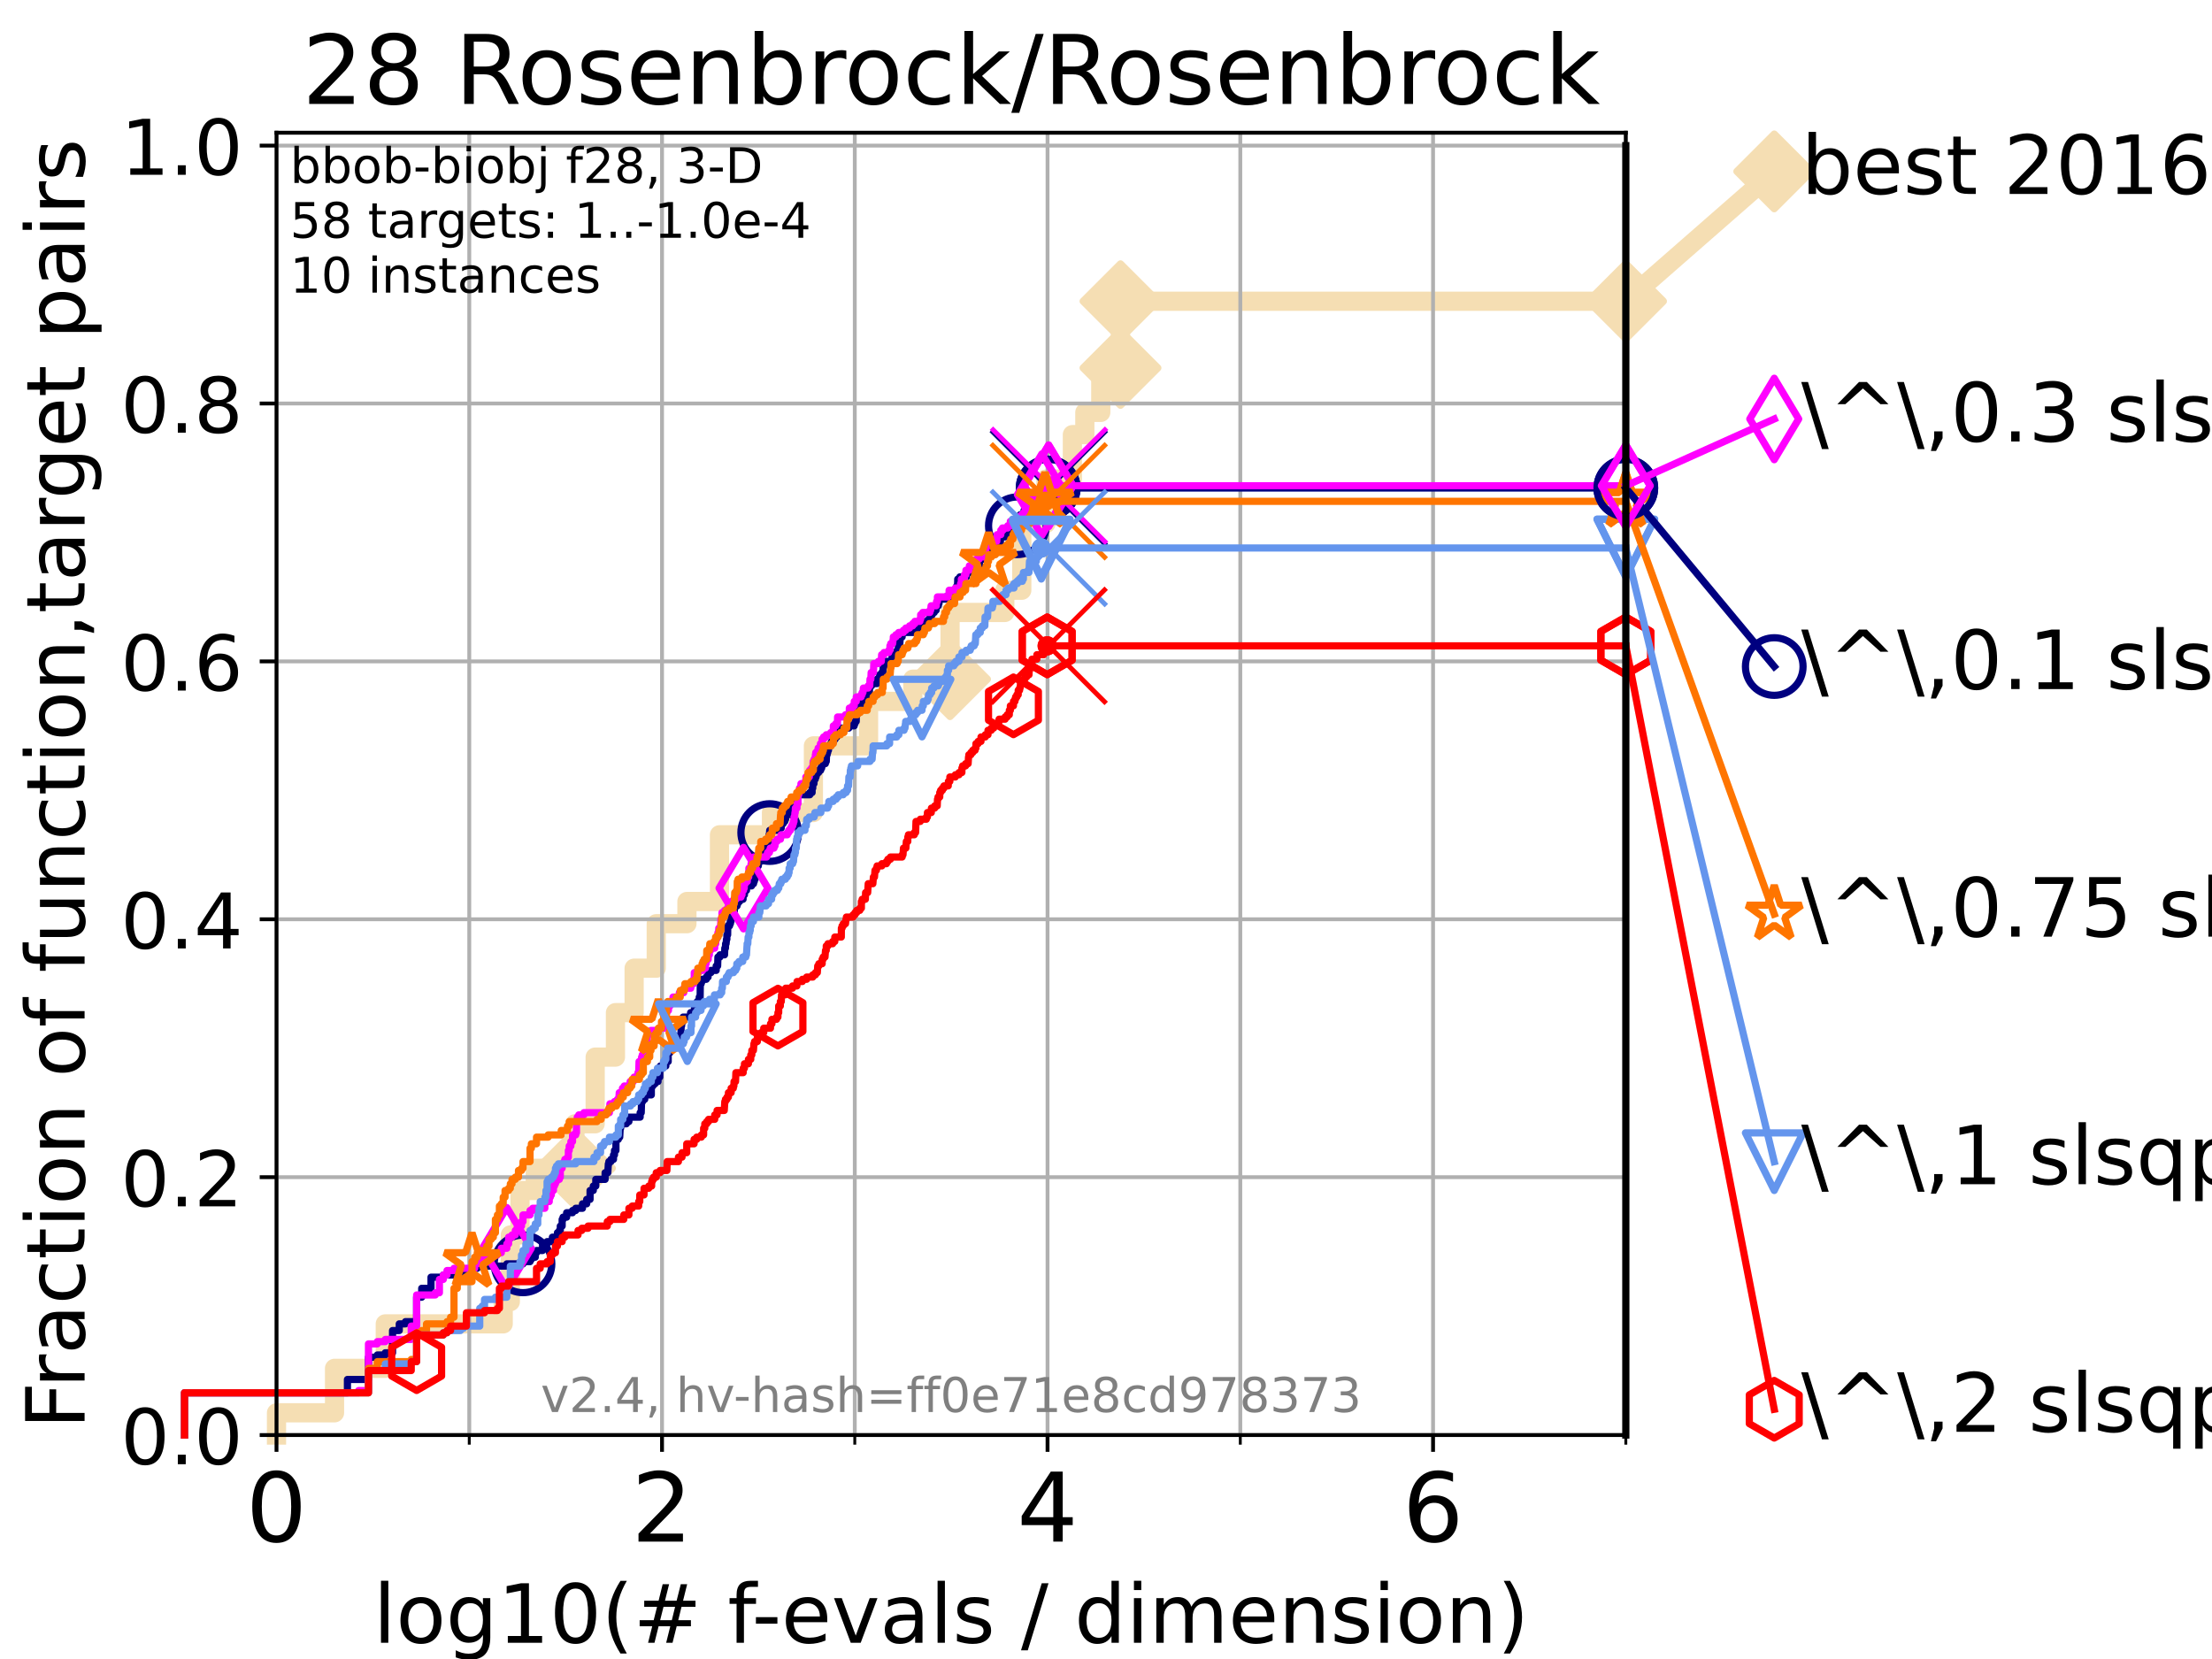 <?xml version="1.0" encoding="utf-8" standalone="no"?>
<!DOCTYPE svg PUBLIC "-//W3C//DTD SVG 1.1//EN"
  "http://www.w3.org/Graphics/SVG/1.1/DTD/svg11.dtd">
<!-- Created with matplotlib (https://matplotlib.org/) -->
<svg height="345.6pt" version="1.1" viewBox="0 0 460.8 345.6" width="460.8pt" xmlns="http://www.w3.org/2000/svg" xmlns:xlink="http://www.w3.org/1999/xlink">
 <defs>
  <style type="text/css">*{stroke-linecap:butt;stroke-linejoin:round;}</style>
 </defs>
 <g id="figure_1">
  <g id="patch_1">
   <path d="M 0 345.6 
L 460.8 345.6 
L 460.8 0 
L 0 0 
z
" style="fill:#ffffff;"/>
  </g>
  <g id="axes_1">
   <g id="patch_2">
    <path d="M 57.6 298.944 
L 338.688 298.944 
L 338.688 27.648 
L 57.6 27.648 
z
" style="fill:#ffffff;"/>
   </g>
   <g id="line2d_1">
    <path d="M 57.6 298.944 
L 57.6 294.313 
L 69.688 294.313 
L 69.688 285.05 
L 80.259 285.05 
L 80.259 275.788 
L 104.826 275.788 
L 104.826 271.157 
L 106.312 271.157 
L 106.312 257.263 
L 108.326 257.263 
L 108.326 248.001 
L 111.506 248.001 
L 111.506 243.37 
L 119.768 243.37 
L 119.768 234.107 
L 123.985 234.107 
L 123.985 220.214 
L 128.21 220.214 
L 128.21 210.951 
L 132.101 210.951 
L 132.101 201.689 
L 136.708 201.689 
L 136.708 192.426 
L 143.101 192.426 
L 143.101 187.795 
L 149.882 187.795 
L 149.882 173.901 
L 160.712 173.901 
L 160.712 169.27 
L 169.446 169.27 
L 169.446 155.377 
L 180.938 155.377 
L 180.938 146.114 
L 190.16 146.114 
L 190.16 141.483 
L 197.913 141.483 
L 197.913 127.589 
L 209.313 127.589 
L 209.313 122.958 
L 212.854 122.958 
L 212.854 109.065 
L 217.884 109.065 
L 217.884 99.802 
L 223.396 99.802 
L 223.396 90.54 
L 225.992 90.54 
L 225.992 85.909 
L 229.31 85.909 
L 229.31 76.646 
L 233.419 76.646 
L 233.419 62.753 
L 338.688 62.753 
" style="fill:none;stroke:#f5deb3;stroke-linecap:square;stroke-width:4;"/>
   </g>
   <g id="line2d_2">
    <defs>
     <path d="M 0 7.778 
L 7.778 0 
L 0 -7.778 
L -7.778 0 
z
" id="m31349c2624" style="stroke:#f5deb3;stroke-linejoin:miter;stroke-width:1.5;"/>
    </defs>
    <g>
     <use style="fill:#f5deb3;stroke:#f5deb3;stroke-linejoin:miter;stroke-width:1.5;" x="119.768" xlink:href="#m31349c2624" y="243.37"/>
     <use style="fill:#f5deb3;stroke:#f5deb3;stroke-linejoin:miter;stroke-width:1.5;" x="197.913" xlink:href="#m31349c2624" y="141.483"/>
     <use style="fill:#f5deb3;stroke:#f5deb3;stroke-linejoin:miter;stroke-width:1.5;" x="233.419" xlink:href="#m31349c2624" y="76.646"/>
     <use style="fill:#f5deb3;stroke:#f5deb3;stroke-linejoin:miter;stroke-width:1.5;" x="233.419" xlink:href="#m31349c2624" y="62.753"/>
     <use style="fill:#f5deb3;stroke:#f5deb3;stroke-linejoin:miter;stroke-width:1.5;" x="338.688" xlink:href="#m31349c2624" y="62.753"/>
    </g>
   </g>
   <g id="line2d_3">
    <path style="fill:none;stroke:#f5deb3;stroke-linecap:square;stroke-width:4;"/>
    <g/>
   </g>
   <g id="line2d_4">
    <path d="M 338.688 62.753 
L 369.608 35.706 
" style="fill:none;stroke:#f5deb3;stroke-linecap:square;stroke-width:4;"/>
    <g>
     <use style="fill:#f5deb3;stroke:#f5deb3;stroke-linejoin:miter;stroke-width:1.5;" x="338.688" xlink:href="#m31349c2624" y="62.753"/>
     <use style="fill:#f5deb3;stroke:#f5deb3;stroke-linejoin:miter;stroke-width:1.5;" x="369.608" xlink:href="#m31349c2624" y="35.706"/>
    </g>
   </g>
   <g id="matplotlib.axis_1">
    <g id="xtick_1">
     <g id="line2d_5">
      <path clip-path="url(#pf7312e85ec)" d="M 57.6 298.944 
L 57.6 27.648 
" style="fill:none;stroke:#b0b0b0;stroke-linecap:square;stroke-width:0.8;"/>
     </g>
     <g id="line2d_6">
      <defs>
       <path d="M 0 0 
L 0 3.5 
" id="md0a684d229" style="stroke:#000000;stroke-width:0.8;"/>
      </defs>
      <g>
       <use style="stroke:#000000;stroke-width:0.8;" x="57.6" xlink:href="#md0a684d229" y="298.944"/>
      </g>
     </g>
     <g id="text_1">
      <!-- 0 -->
      <g transform="translate(51.237 321.141)scale(0.2 -0.2)">
       <defs>
        <path d="M 31.781 66.406 
Q 24.172 66.406 20.328 58.906 
Q 16.5 51.422 16.5 36.375 
Q 16.5 21.391 20.328 13.891 
Q 24.172 6.391 31.781 6.391 
Q 39.453 6.391 43.281 13.891 
Q 47.125 21.391 47.125 36.375 
Q 47.125 51.422 43.281 58.906 
Q 39.453 66.406 31.781 66.406 
z
M 31.781 74.219 
Q 44.047 74.219 50.516 64.516 
Q 56.984 54.828 56.984 36.375 
Q 56.984 17.969 50.516 8.266 
Q 44.047 -1.422 31.781 -1.422 
Q 19.531 -1.422 13.062 8.266 
Q 6.594 17.969 6.594 36.375 
Q 6.594 54.828 13.062 64.516 
Q 19.531 74.219 31.781 74.219 
z
" id="DejaVuSans-48"/>
       </defs>
       <use xlink:href="#DejaVuSans-48"/>
      </g>
     </g>
    </g>
    <g id="xtick_2">
     <g id="line2d_7">
      <path clip-path="url(#pf7312e85ec)" d="M 137.911 298.944 
L 137.911 27.648 
" style="fill:none;stroke:#b0b0b0;stroke-linecap:square;stroke-width:0.8;"/>
     </g>
     <g id="line2d_8">
      <g>
       <use style="stroke:#000000;stroke-width:0.8;" x="137.911" xlink:href="#md0a684d229" y="298.944"/>
      </g>
     </g>
     <g id="text_2">
      <!-- 2 -->
      <g transform="translate(131.548 321.141)scale(0.2 -0.2)">
       <defs>
        <path d="M 19.188 8.297 
L 53.609 8.297 
L 53.609 0 
L 7.328 0 
L 7.328 8.297 
Q 12.938 14.109 22.625 23.891 
Q 32.328 33.688 34.812 36.531 
Q 39.547 41.844 41.422 45.531 
Q 43.312 49.219 43.312 52.781 
Q 43.312 58.594 39.234 62.25 
Q 35.156 65.922 28.609 65.922 
Q 23.969 65.922 18.812 64.312 
Q 13.672 62.703 7.812 59.422 
L 7.812 69.391 
Q 13.766 71.781 18.938 73 
Q 24.125 74.219 28.422 74.219 
Q 39.75 74.219 46.484 68.547 
Q 53.219 62.891 53.219 53.422 
Q 53.219 48.922 51.531 44.891 
Q 49.859 40.875 45.406 35.406 
Q 44.188 33.984 37.641 27.219 
Q 31.109 20.453 19.188 8.297 
z
" id="DejaVuSans-50"/>
       </defs>
       <use xlink:href="#DejaVuSans-50"/>
      </g>
     </g>
    </g>
    <g id="xtick_3">
     <g id="line2d_9">
      <path clip-path="url(#pf7312e85ec)" d="M 218.222 298.944 
L 218.222 27.648 
" style="fill:none;stroke:#b0b0b0;stroke-linecap:square;stroke-width:0.8;"/>
     </g>
     <g id="line2d_10">
      <g>
       <use style="stroke:#000000;stroke-width:0.8;" x="218.222" xlink:href="#md0a684d229" y="298.944"/>
      </g>
     </g>
     <g id="text_3">
      <!-- 4 -->
      <g transform="translate(211.859 321.141)scale(0.2 -0.2)">
       <defs>
        <path d="M 37.797 64.312 
L 12.891 25.391 
L 37.797 25.391 
z
M 35.203 72.906 
L 47.609 72.906 
L 47.609 25.391 
L 58.016 25.391 
L 58.016 17.188 
L 47.609 17.188 
L 47.609 0 
L 37.797 0 
L 37.797 17.188 
L 4.891 17.188 
L 4.891 26.703 
z
" id="DejaVuSans-52"/>
       </defs>
       <use xlink:href="#DejaVuSans-52"/>
      </g>
     </g>
    </g>
    <g id="xtick_4">
     <g id="line2d_11">
      <path clip-path="url(#pf7312e85ec)" d="M 298.533 298.944 
L 298.533 27.648 
" style="fill:none;stroke:#b0b0b0;stroke-linecap:square;stroke-width:0.8;"/>
     </g>
     <g id="line2d_12">
      <g>
       <use style="stroke:#000000;stroke-width:0.8;" x="298.533" xlink:href="#md0a684d229" y="298.944"/>
      </g>
     </g>
     <g id="text_4">
      <!-- 6 -->
      <g transform="translate(292.17 321.141)scale(0.2 -0.2)">
       <defs>
        <path d="M 33.016 40.375 
Q 26.375 40.375 22.484 35.828 
Q 18.609 31.297 18.609 23.391 
Q 18.609 15.531 22.484 10.953 
Q 26.375 6.391 33.016 6.391 
Q 39.656 6.391 43.531 10.953 
Q 47.406 15.531 47.406 23.391 
Q 47.406 31.297 43.531 35.828 
Q 39.656 40.375 33.016 40.375 
z
M 52.594 71.297 
L 52.594 62.312 
Q 48.875 64.062 45.094 64.984 
Q 41.312 65.922 37.594 65.922 
Q 27.828 65.922 22.672 59.328 
Q 17.531 52.734 16.797 39.406 
Q 19.672 43.656 24.016 45.922 
Q 28.375 48.188 33.594 48.188 
Q 44.578 48.188 50.953 41.516 
Q 57.328 34.859 57.328 23.391 
Q 57.328 12.156 50.688 5.359 
Q 44.047 -1.422 33.016 -1.422 
Q 20.359 -1.422 13.672 8.266 
Q 6.984 17.969 6.984 36.375 
Q 6.984 53.656 15.188 63.938 
Q 23.391 74.219 37.203 74.219 
Q 40.922 74.219 44.703 73.484 
Q 48.484 72.75 52.594 71.297 
z
" id="DejaVuSans-54"/>
       </defs>
       <use xlink:href="#DejaVuSans-54"/>
      </g>
     </g>
    </g>
    <g id="xtick_5">
     <g id="line2d_13">
      <path clip-path="url(#pf7312e85ec)" d="M 97.755 298.944 
L 97.755 27.648 
" style="fill:none;stroke:#b0b0b0;stroke-linecap:square;stroke-width:0.8;"/>
     </g>
     <g id="line2d_14">
      <defs>
       <path d="M 0 0 
L 0 2 
" id="mcff8d41ffa" style="stroke:#000000;stroke-width:0.6;"/>
      </defs>
      <g>
       <use style="stroke:#000000;stroke-width:0.6;" x="97.755" xlink:href="#mcff8d41ffa" y="298.944"/>
      </g>
     </g>
    </g>
    <g id="xtick_6">
     <g id="line2d_15">
      <path clip-path="url(#pf7312e85ec)" d="M 178.066 298.944 
L 178.066 27.648 
" style="fill:none;stroke:#b0b0b0;stroke-linecap:square;stroke-width:0.8;"/>
     </g>
     <g id="line2d_16">
      <g>
       <use style="stroke:#000000;stroke-width:0.6;" x="178.066" xlink:href="#mcff8d41ffa" y="298.944"/>
      </g>
     </g>
    </g>
    <g id="xtick_7">
     <g id="line2d_17">
      <path clip-path="url(#pf7312e85ec)" d="M 258.377 298.944 
L 258.377 27.648 
" style="fill:none;stroke:#b0b0b0;stroke-linecap:square;stroke-width:0.8;"/>
     </g>
     <g id="line2d_18">
      <g>
       <use style="stroke:#000000;stroke-width:0.6;" x="258.377" xlink:href="#mcff8d41ffa" y="298.944"/>
      </g>
     </g>
    </g>
    <g id="xtick_8">
     <g id="line2d_19">
      <path clip-path="url(#pf7312e85ec)" d="M 338.688 298.944 
L 338.688 27.648 
" style="fill:none;stroke:#b0b0b0;stroke-linecap:square;stroke-width:0.8;"/>
     </g>
     <g id="line2d_20">
      <g>
       <use style="stroke:#000000;stroke-width:0.6;" x="338.688" xlink:href="#mcff8d41ffa" y="298.944"/>
      </g>
     </g>
    </g>
    <g id="text_5">
     <!-- log10(# f-evals / dimension) -->
     <g transform="translate(77.764 342.218)scale(0.17 -0.17)">
      <defs>
       <path d="M 9.422 75.984 
L 18.406 75.984 
L 18.406 0 
L 9.422 0 
z
" id="DejaVuSans-108"/>
       <path d="M 30.609 48.391 
Q 23.391 48.391 19.188 42.75 
Q 14.984 37.109 14.984 27.297 
Q 14.984 17.484 19.156 11.844 
Q 23.344 6.203 30.609 6.203 
Q 37.797 6.203 41.984 11.859 
Q 46.188 17.531 46.188 27.297 
Q 46.188 37.016 41.984 42.703 
Q 37.797 48.391 30.609 48.391 
z
M 30.609 56 
Q 42.328 56 49.016 48.375 
Q 55.719 40.766 55.719 27.297 
Q 55.719 13.875 49.016 6.219 
Q 42.328 -1.422 30.609 -1.422 
Q 18.844 -1.422 12.172 6.219 
Q 5.516 13.875 5.516 27.297 
Q 5.516 40.766 12.172 48.375 
Q 18.844 56 30.609 56 
z
" id="DejaVuSans-111"/>
       <path d="M 45.406 27.984 
Q 45.406 37.75 41.375 43.109 
Q 37.359 48.484 30.078 48.484 
Q 22.859 48.484 18.828 43.109 
Q 14.797 37.75 14.797 27.984 
Q 14.797 18.266 18.828 12.891 
Q 22.859 7.516 30.078 7.516 
Q 37.359 7.516 41.375 12.891 
Q 45.406 18.266 45.406 27.984 
z
M 54.391 6.781 
Q 54.391 -7.172 48.188 -13.984 
Q 42 -20.797 29.203 -20.797 
Q 24.469 -20.797 20.266 -20.094 
Q 16.062 -19.391 12.109 -17.922 
L 12.109 -9.188 
Q 16.062 -11.328 19.922 -12.344 
Q 23.781 -13.375 27.781 -13.375 
Q 36.625 -13.375 41.016 -8.766 
Q 45.406 -4.156 45.406 5.172 
L 45.406 9.625 
Q 42.625 4.781 38.281 2.391 
Q 33.938 0 27.875 0 
Q 17.828 0 11.672 7.656 
Q 5.516 15.328 5.516 27.984 
Q 5.516 40.672 11.672 48.328 
Q 17.828 56 27.875 56 
Q 33.938 56 38.281 53.609 
Q 42.625 51.219 45.406 46.391 
L 45.406 54.688 
L 54.391 54.688 
z
" id="DejaVuSans-103"/>
       <path d="M 12.406 8.297 
L 28.516 8.297 
L 28.516 63.922 
L 10.984 60.406 
L 10.984 69.391 
L 28.422 72.906 
L 38.281 72.906 
L 38.281 8.297 
L 54.391 8.297 
L 54.391 0 
L 12.406 0 
z
" id="DejaVuSans-49"/>
       <path d="M 31 75.875 
Q 24.469 64.656 21.281 53.656 
Q 18.109 42.672 18.109 31.391 
Q 18.109 20.125 21.312 9.062 
Q 24.516 -2 31 -13.188 
L 23.188 -13.188 
Q 15.875 -1.703 12.234 9.375 
Q 8.594 20.453 8.594 31.391 
Q 8.594 42.281 12.203 53.312 
Q 15.828 64.359 23.188 75.875 
z
" id="DejaVuSans-40"/>
       <path d="M 51.125 44 
L 36.922 44 
L 32.812 27.688 
L 47.125 27.688 
z
M 43.797 71.781 
L 38.719 51.516 
L 52.984 51.516 
L 58.109 71.781 
L 65.922 71.781 
L 60.891 51.516 
L 76.125 51.516 
L 76.125 44 
L 58.984 44 
L 54.984 27.688 
L 70.516 27.688 
L 70.516 20.219 
L 53.078 20.219 
L 48 0 
L 40.188 0 
L 45.219 20.219 
L 30.906 20.219 
L 25.875 0 
L 18.016 0 
L 23.094 20.219 
L 7.719 20.219 
L 7.719 27.688 
L 24.906 27.688 
L 29 44 
L 13.281 44 
L 13.281 51.516 
L 30.906 51.516 
L 35.891 71.781 
z
" id="DejaVuSans-35"/>
       <path id="DejaVuSans-32"/>
       <path d="M 37.109 75.984 
L 37.109 68.5 
L 28.516 68.5 
Q 23.688 68.5 21.797 66.547 
Q 19.922 64.594 19.922 59.516 
L 19.922 54.688 
L 34.719 54.688 
L 34.719 47.703 
L 19.922 47.703 
L 19.922 0 
L 10.891 0 
L 10.891 47.703 
L 2.297 47.703 
L 2.297 54.688 
L 10.891 54.688 
L 10.891 58.5 
Q 10.891 67.625 15.141 71.797 
Q 19.391 75.984 28.609 75.984 
z
" id="DejaVuSans-102"/>
       <path d="M 4.891 31.391 
L 31.203 31.391 
L 31.203 23.391 
L 4.891 23.391 
z
" id="DejaVuSans-45"/>
       <path d="M 56.203 29.594 
L 56.203 25.203 
L 14.891 25.203 
Q 15.484 15.922 20.484 11.062 
Q 25.484 6.203 34.422 6.203 
Q 39.594 6.203 44.453 7.469 
Q 49.312 8.734 54.109 11.281 
L 54.109 2.781 
Q 49.266 0.734 44.188 -0.344 
Q 39.109 -1.422 33.891 -1.422 
Q 20.797 -1.422 13.156 6.188 
Q 5.516 13.812 5.516 26.812 
Q 5.516 40.234 12.766 48.109 
Q 20.016 56 32.328 56 
Q 43.359 56 49.781 48.891 
Q 56.203 41.797 56.203 29.594 
z
M 47.219 32.234 
Q 47.125 39.594 43.094 43.984 
Q 39.062 48.391 32.422 48.391 
Q 24.906 48.391 20.391 44.141 
Q 15.875 39.891 15.188 32.172 
z
" id="DejaVuSans-101"/>
       <path d="M 2.984 54.688 
L 12.5 54.688 
L 29.594 8.797 
L 46.688 54.688 
L 56.203 54.688 
L 35.688 0 
L 23.484 0 
z
" id="DejaVuSans-118"/>
       <path d="M 34.281 27.484 
Q 23.391 27.484 19.188 25 
Q 14.984 22.516 14.984 16.5 
Q 14.984 11.719 18.141 8.906 
Q 21.297 6.109 26.703 6.109 
Q 34.188 6.109 38.703 11.406 
Q 43.219 16.703 43.219 25.484 
L 43.219 27.484 
z
M 52.203 31.203 
L 52.203 0 
L 43.219 0 
L 43.219 8.297 
Q 40.141 3.328 35.547 0.953 
Q 30.953 -1.422 24.312 -1.422 
Q 15.922 -1.422 10.953 3.297 
Q 6 8.016 6 15.922 
Q 6 25.141 12.172 29.828 
Q 18.359 34.516 30.609 34.516 
L 43.219 34.516 
L 43.219 35.406 
Q 43.219 41.609 39.141 45 
Q 35.062 48.391 27.688 48.391 
Q 23 48.391 18.547 47.266 
Q 14.109 46.141 10.016 43.891 
L 10.016 52.203 
Q 14.938 54.109 19.578 55.047 
Q 24.219 56 28.609 56 
Q 40.484 56 46.344 49.844 
Q 52.203 43.703 52.203 31.203 
z
" id="DejaVuSans-97"/>
       <path d="M 44.281 53.078 
L 44.281 44.578 
Q 40.484 46.531 36.375 47.5 
Q 32.281 48.484 27.875 48.484 
Q 21.188 48.484 17.844 46.438 
Q 14.5 44.391 14.5 40.281 
Q 14.5 37.156 16.891 35.375 
Q 19.281 33.594 26.516 31.984 
L 29.594 31.297 
Q 39.156 29.25 43.188 25.516 
Q 47.219 21.781 47.219 15.094 
Q 47.219 7.469 41.188 3.016 
Q 35.156 -1.422 24.609 -1.422 
Q 20.219 -1.422 15.453 -0.562 
Q 10.688 0.297 5.422 2 
L 5.422 11.281 
Q 10.406 8.688 15.234 7.391 
Q 20.062 6.109 24.812 6.109 
Q 31.156 6.109 34.562 8.281 
Q 37.984 10.453 37.984 14.406 
Q 37.984 18.062 35.516 20.016 
Q 33.062 21.969 24.703 23.781 
L 21.578 24.516 
Q 13.234 26.266 9.516 29.906 
Q 5.812 33.547 5.812 39.891 
Q 5.812 47.609 11.281 51.797 
Q 16.75 56 26.812 56 
Q 31.781 56 36.172 55.266 
Q 40.578 54.547 44.281 53.078 
z
" id="DejaVuSans-115"/>
       <path d="M 25.391 72.906 
L 33.688 72.906 
L 8.297 -9.281 
L 0 -9.281 
z
" id="DejaVuSans-47"/>
       <path d="M 45.406 46.391 
L 45.406 75.984 
L 54.391 75.984 
L 54.391 0 
L 45.406 0 
L 45.406 8.203 
Q 42.578 3.328 38.25 0.953 
Q 33.938 -1.422 27.875 -1.422 
Q 17.969 -1.422 11.734 6.484 
Q 5.516 14.406 5.516 27.297 
Q 5.516 40.188 11.734 48.094 
Q 17.969 56 27.875 56 
Q 33.938 56 38.25 53.625 
Q 42.578 51.266 45.406 46.391 
z
M 14.797 27.297 
Q 14.797 17.391 18.875 11.75 
Q 22.953 6.109 30.078 6.109 
Q 37.203 6.109 41.297 11.75 
Q 45.406 17.391 45.406 27.297 
Q 45.406 37.203 41.297 42.844 
Q 37.203 48.484 30.078 48.484 
Q 22.953 48.484 18.875 42.844 
Q 14.797 37.203 14.797 27.297 
z
" id="DejaVuSans-100"/>
       <path d="M 9.422 54.688 
L 18.406 54.688 
L 18.406 0 
L 9.422 0 
z
M 9.422 75.984 
L 18.406 75.984 
L 18.406 64.594 
L 9.422 64.594 
z
" id="DejaVuSans-105"/>
       <path d="M 52 44.188 
Q 55.375 50.25 60.062 53.125 
Q 64.75 56 71.094 56 
Q 79.641 56 84.281 50.016 
Q 88.922 44.047 88.922 33.016 
L 88.922 0 
L 79.891 0 
L 79.891 32.719 
Q 79.891 40.578 77.094 44.375 
Q 74.312 48.188 68.609 48.188 
Q 61.625 48.188 57.562 43.547 
Q 53.516 38.922 53.516 30.906 
L 53.516 0 
L 44.484 0 
L 44.484 32.719 
Q 44.484 40.625 41.703 44.406 
Q 38.922 48.188 33.109 48.188 
Q 26.219 48.188 22.156 43.531 
Q 18.109 38.875 18.109 30.906 
L 18.109 0 
L 9.078 0 
L 9.078 54.688 
L 18.109 54.688 
L 18.109 46.188 
Q 21.188 51.219 25.484 53.609 
Q 29.781 56 35.688 56 
Q 41.656 56 45.828 52.969 
Q 50 49.953 52 44.188 
z
" id="DejaVuSans-109"/>
       <path d="M 54.891 33.016 
L 54.891 0 
L 45.906 0 
L 45.906 32.719 
Q 45.906 40.484 42.875 44.328 
Q 39.844 48.188 33.797 48.188 
Q 26.516 48.188 22.312 43.547 
Q 18.109 38.922 18.109 30.906 
L 18.109 0 
L 9.078 0 
L 9.078 54.688 
L 18.109 54.688 
L 18.109 46.188 
Q 21.344 51.125 25.703 53.562 
Q 30.078 56 35.797 56 
Q 45.219 56 50.047 50.172 
Q 54.891 44.344 54.891 33.016 
z
" id="DejaVuSans-110"/>
       <path d="M 8.016 75.875 
L 15.828 75.875 
Q 23.141 64.359 26.781 53.312 
Q 30.422 42.281 30.422 31.391 
Q 30.422 20.453 26.781 9.375 
Q 23.141 -1.703 15.828 -13.188 
L 8.016 -13.188 
Q 14.5 -2 17.703 9.062 
Q 20.906 20.125 20.906 31.391 
Q 20.906 42.672 17.703 53.656 
Q 14.5 64.656 8.016 75.875 
z
" id="DejaVuSans-41"/>
      </defs>
      <use xlink:href="#DejaVuSans-108"/>
      <use x="27.783" xlink:href="#DejaVuSans-111"/>
      <use x="88.965" xlink:href="#DejaVuSans-103"/>
      <use x="152.441" xlink:href="#DejaVuSans-49"/>
      <use x="216.064" xlink:href="#DejaVuSans-48"/>
      <use x="279.688" xlink:href="#DejaVuSans-40"/>
      <use x="318.701" xlink:href="#DejaVuSans-35"/>
      <use x="402.49" xlink:href="#DejaVuSans-32"/>
      <use x="434.277" xlink:href="#DejaVuSans-102"/>
      <use x="463.982" xlink:href="#DejaVuSans-45"/>
      <use x="500.066" xlink:href="#DejaVuSans-101"/>
      <use x="561.59" xlink:href="#DejaVuSans-118"/>
      <use x="620.77" xlink:href="#DejaVuSans-97"/>
      <use x="682.049" xlink:href="#DejaVuSans-108"/>
      <use x="709.832" xlink:href="#DejaVuSans-115"/>
      <use x="761.932" xlink:href="#DejaVuSans-32"/>
      <use x="793.719" xlink:href="#DejaVuSans-47"/>
      <use x="827.41" xlink:href="#DejaVuSans-32"/>
      <use x="859.197" xlink:href="#DejaVuSans-100"/>
      <use x="922.674" xlink:href="#DejaVuSans-105"/>
      <use x="950.457" xlink:href="#DejaVuSans-109"/>
      <use x="1047.869" xlink:href="#DejaVuSans-101"/>
      <use x="1109.393" xlink:href="#DejaVuSans-110"/>
      <use x="1172.771" xlink:href="#DejaVuSans-115"/>
      <use x="1224.871" xlink:href="#DejaVuSans-105"/>
      <use x="1252.654" xlink:href="#DejaVuSans-111"/>
      <use x="1313.836" xlink:href="#DejaVuSans-110"/>
      <use x="1377.215" xlink:href="#DejaVuSans-41"/>
     </g>
    </g>
   </g>
   <g id="matplotlib.axis_2">
    <g id="ytick_1">
     <g id="line2d_21">
      <path clip-path="url(#pf7312e85ec)" d="M 57.6 298.944 
L 338.688 298.944 
" style="fill:none;stroke:#b0b0b0;stroke-linecap:square;stroke-width:0.8;"/>
     </g>
     <g id="line2d_22">
      <defs>
       <path d="M 0 0 
L -3.5 0 
" id="m1177ba5e49" style="stroke:#000000;stroke-width:0.8;"/>
      </defs>
      <g>
       <use style="stroke:#000000;stroke-width:0.8;" x="57.6" xlink:href="#m1177ba5e49" y="298.944"/>
      </g>
     </g>
     <g id="text_6">
      <!-- 0.0 -->
      <g transform="translate(25.155 305.023)scale(0.16 -0.16)">
       <defs>
        <path d="M 10.688 12.406 
L 21 12.406 
L 21 0 
L 10.688 0 
z
" id="DejaVuSans-46"/>
       </defs>
       <use xlink:href="#DejaVuSans-48"/>
       <use x="63.623" xlink:href="#DejaVuSans-46"/>
       <use x="95.41" xlink:href="#DejaVuSans-48"/>
      </g>
     </g>
    </g>
    <g id="ytick_2">
     <g id="line2d_23">
      <path clip-path="url(#pf7312e85ec)" d="M 57.6 245.222 
L 338.688 245.222 
" style="fill:none;stroke:#b0b0b0;stroke-linecap:square;stroke-width:0.8;"/>
     </g>
     <g id="line2d_24">
      <g>
       <use style="stroke:#000000;stroke-width:0.8;" x="57.6" xlink:href="#m1177ba5e49" y="245.222"/>
      </g>
     </g>
     <g id="text_7">
      <!-- 0.2 -->
      <g transform="translate(25.155 251.301)scale(0.16 -0.16)">
       <use xlink:href="#DejaVuSans-48"/>
       <use x="63.623" xlink:href="#DejaVuSans-46"/>
       <use x="95.41" xlink:href="#DejaVuSans-50"/>
      </g>
     </g>
    </g>
    <g id="ytick_3">
     <g id="line2d_25">
      <path clip-path="url(#pf7312e85ec)" d="M 57.6 191.5 
L 338.688 191.5 
" style="fill:none;stroke:#b0b0b0;stroke-linecap:square;stroke-width:0.8;"/>
     </g>
     <g id="line2d_26">
      <g>
       <use style="stroke:#000000;stroke-width:0.8;" x="57.6" xlink:href="#m1177ba5e49" y="191.5"/>
      </g>
     </g>
     <g id="text_8">
      <!-- 0.4 -->
      <g transform="translate(25.155 197.579)scale(0.16 -0.16)">
       <use xlink:href="#DejaVuSans-48"/>
       <use x="63.623" xlink:href="#DejaVuSans-46"/>
       <use x="95.41" xlink:href="#DejaVuSans-52"/>
      </g>
     </g>
    </g>
    <g id="ytick_4">
     <g id="line2d_27">
      <path clip-path="url(#pf7312e85ec)" d="M 57.6 137.778 
L 338.688 137.778 
" style="fill:none;stroke:#b0b0b0;stroke-linecap:square;stroke-width:0.8;"/>
     </g>
     <g id="line2d_28">
      <g>
       <use style="stroke:#000000;stroke-width:0.8;" x="57.6" xlink:href="#m1177ba5e49" y="137.778"/>
      </g>
     </g>
     <g id="text_9">
      <!-- 0.6 -->
      <g transform="translate(25.155 143.857)scale(0.16 -0.16)">
       <use xlink:href="#DejaVuSans-48"/>
       <use x="63.623" xlink:href="#DejaVuSans-46"/>
       <use x="95.41" xlink:href="#DejaVuSans-54"/>
      </g>
     </g>
    </g>
    <g id="ytick_5">
     <g id="line2d_29">
      <path clip-path="url(#pf7312e85ec)" d="M 57.6 84.056 
L 338.688 84.056 
" style="fill:none;stroke:#b0b0b0;stroke-linecap:square;stroke-width:0.8;"/>
     </g>
     <g id="line2d_30">
      <g>
       <use style="stroke:#000000;stroke-width:0.8;" x="57.6" xlink:href="#m1177ba5e49" y="84.056"/>
      </g>
     </g>
     <g id="text_10">
      <!-- 0.8 -->
      <g transform="translate(25.155 90.135)scale(0.16 -0.16)">
       <defs>
        <path d="M 31.781 34.625 
Q 24.75 34.625 20.719 30.859 
Q 16.703 27.094 16.703 20.516 
Q 16.703 13.922 20.719 10.156 
Q 24.75 6.391 31.781 6.391 
Q 38.812 6.391 42.859 10.172 
Q 46.922 13.969 46.922 20.516 
Q 46.922 27.094 42.891 30.859 
Q 38.875 34.625 31.781 34.625 
z
M 21.922 38.812 
Q 15.578 40.375 12.031 44.719 
Q 8.5 49.078 8.5 55.328 
Q 8.5 64.062 14.719 69.141 
Q 20.953 74.219 31.781 74.219 
Q 42.672 74.219 48.875 69.141 
Q 55.078 64.062 55.078 55.328 
Q 55.078 49.078 51.531 44.719 
Q 48 40.375 41.703 38.812 
Q 48.828 37.156 52.797 32.312 
Q 56.781 27.484 56.781 20.516 
Q 56.781 9.906 50.312 4.234 
Q 43.844 -1.422 31.781 -1.422 
Q 19.734 -1.422 13.25 4.234 
Q 6.781 9.906 6.781 20.516 
Q 6.781 27.484 10.781 32.312 
Q 14.797 37.156 21.922 38.812 
z
M 18.312 54.391 
Q 18.312 48.734 21.844 45.562 
Q 25.391 42.391 31.781 42.391 
Q 38.141 42.391 41.719 45.562 
Q 45.312 48.734 45.312 54.391 
Q 45.312 60.062 41.719 63.234 
Q 38.141 66.406 31.781 66.406 
Q 25.391 66.406 21.844 63.234 
Q 18.312 60.062 18.312 54.391 
z
" id="DejaVuSans-56"/>
       </defs>
       <use xlink:href="#DejaVuSans-48"/>
       <use x="63.623" xlink:href="#DejaVuSans-46"/>
       <use x="95.41" xlink:href="#DejaVuSans-56"/>
      </g>
     </g>
    </g>
    <g id="ytick_6">
     <g id="line2d_31">
      <path clip-path="url(#pf7312e85ec)" d="M 57.6 30.334 
L 338.688 30.334 
" style="fill:none;stroke:#b0b0b0;stroke-linecap:square;stroke-width:0.8;"/>
     </g>
     <g id="line2d_32">
      <g>
       <use style="stroke:#000000;stroke-width:0.8;" x="57.6" xlink:href="#m1177ba5e49" y="30.334"/>
      </g>
     </g>
     <g id="text_11">
      <!-- 1.0 -->
      <g transform="translate(25.155 36.413)scale(0.16 -0.16)">
       <use xlink:href="#DejaVuSans-49"/>
       <use x="63.623" xlink:href="#DejaVuSans-46"/>
       <use x="95.41" xlink:href="#DejaVuSans-48"/>
      </g>
     </g>
    </g>
    <g id="text_12">
     <!-- Fraction of function,target pairs -->
     <g transform="translate(17.62 297.681)rotate(-90)scale(0.17 -0.17)">
      <defs>
       <path d="M 9.812 72.906 
L 51.703 72.906 
L 51.703 64.594 
L 19.672 64.594 
L 19.672 43.109 
L 48.578 43.109 
L 48.578 34.812 
L 19.672 34.812 
L 19.672 0 
L 9.812 0 
z
" id="DejaVuSans-70"/>
       <path d="M 41.109 46.297 
Q 39.594 47.172 37.812 47.578 
Q 36.031 48 33.891 48 
Q 26.266 48 22.188 43.047 
Q 18.109 38.094 18.109 28.812 
L 18.109 0 
L 9.078 0 
L 9.078 54.688 
L 18.109 54.688 
L 18.109 46.188 
Q 20.953 51.172 25.484 53.578 
Q 30.031 56 36.531 56 
Q 37.453 56 38.578 55.875 
Q 39.703 55.766 41.062 55.516 
z
" id="DejaVuSans-114"/>
       <path d="M 48.781 52.594 
L 48.781 44.188 
Q 44.969 46.297 41.141 47.344 
Q 37.312 48.391 33.406 48.391 
Q 24.656 48.391 19.812 42.844 
Q 14.984 37.312 14.984 27.297 
Q 14.984 17.281 19.812 11.734 
Q 24.656 6.203 33.406 6.203 
Q 37.312 6.203 41.141 7.25 
Q 44.969 8.297 48.781 10.406 
L 48.781 2.094 
Q 45.016 0.344 40.984 -0.531 
Q 36.969 -1.422 32.422 -1.422 
Q 20.062 -1.422 12.781 6.344 
Q 5.516 14.109 5.516 27.297 
Q 5.516 40.672 12.859 48.328 
Q 20.219 56 33.016 56 
Q 37.156 56 41.109 55.141 
Q 45.062 54.297 48.781 52.594 
z
" id="DejaVuSans-99"/>
       <path d="M 18.312 70.219 
L 18.312 54.688 
L 36.812 54.688 
L 36.812 47.703 
L 18.312 47.703 
L 18.312 18.016 
Q 18.312 11.328 20.141 9.422 
Q 21.969 7.516 27.594 7.516 
L 36.812 7.516 
L 36.812 0 
L 27.594 0 
Q 17.188 0 13.234 3.875 
Q 9.281 7.766 9.281 18.016 
L 9.281 47.703 
L 2.688 47.703 
L 2.688 54.688 
L 9.281 54.688 
L 9.281 70.219 
z
" id="DejaVuSans-116"/>
       <path d="M 8.5 21.578 
L 8.5 54.688 
L 17.484 54.688 
L 17.484 21.922 
Q 17.484 14.156 20.5 10.266 
Q 23.531 6.391 29.594 6.391 
Q 36.859 6.391 41.078 11.031 
Q 45.312 15.672 45.312 23.688 
L 45.312 54.688 
L 54.297 54.688 
L 54.297 0 
L 45.312 0 
L 45.312 8.406 
Q 42.047 3.422 37.719 1 
Q 33.406 -1.422 27.688 -1.422 
Q 18.266 -1.422 13.375 4.438 
Q 8.5 10.297 8.5 21.578 
z
M 31.109 56 
z
" id="DejaVuSans-117"/>
       <path d="M 11.719 12.406 
L 22.016 12.406 
L 22.016 4 
L 14.016 -11.625 
L 7.719 -11.625 
L 11.719 4 
z
" id="DejaVuSans-44"/>
       <path d="M 18.109 8.203 
L 18.109 -20.797 
L 9.078 -20.797 
L 9.078 54.688 
L 18.109 54.688 
L 18.109 46.391 
Q 20.953 51.266 25.266 53.625 
Q 29.594 56 35.594 56 
Q 45.562 56 51.781 48.094 
Q 58.016 40.188 58.016 27.297 
Q 58.016 14.406 51.781 6.484 
Q 45.562 -1.422 35.594 -1.422 
Q 29.594 -1.422 25.266 0.953 
Q 20.953 3.328 18.109 8.203 
z
M 48.688 27.297 
Q 48.688 37.203 44.609 42.844 
Q 40.531 48.484 33.406 48.484 
Q 26.266 48.484 22.188 42.844 
Q 18.109 37.203 18.109 27.297 
Q 18.109 17.391 22.188 11.75 
Q 26.266 6.109 33.406 6.109 
Q 40.531 6.109 44.609 11.75 
Q 48.688 17.391 48.688 27.297 
z
" id="DejaVuSans-112"/>
      </defs>
      <use xlink:href="#DejaVuSans-70"/>
      <use x="50.27" xlink:href="#DejaVuSans-114"/>
      <use x="91.383" xlink:href="#DejaVuSans-97"/>
      <use x="152.662" xlink:href="#DejaVuSans-99"/>
      <use x="207.643" xlink:href="#DejaVuSans-116"/>
      <use x="246.852" xlink:href="#DejaVuSans-105"/>
      <use x="274.635" xlink:href="#DejaVuSans-111"/>
      <use x="335.816" xlink:href="#DejaVuSans-110"/>
      <use x="399.195" xlink:href="#DejaVuSans-32"/>
      <use x="430.982" xlink:href="#DejaVuSans-111"/>
      <use x="492.164" xlink:href="#DejaVuSans-102"/>
      <use x="527.369" xlink:href="#DejaVuSans-32"/>
      <use x="559.156" xlink:href="#DejaVuSans-102"/>
      <use x="594.361" xlink:href="#DejaVuSans-117"/>
      <use x="657.74" xlink:href="#DejaVuSans-110"/>
      <use x="721.119" xlink:href="#DejaVuSans-99"/>
      <use x="776.1" xlink:href="#DejaVuSans-116"/>
      <use x="815.309" xlink:href="#DejaVuSans-105"/>
      <use x="843.092" xlink:href="#DejaVuSans-111"/>
      <use x="904.273" xlink:href="#DejaVuSans-110"/>
      <use x="967.652" xlink:href="#DejaVuSans-44"/>
      <use x="999.439" xlink:href="#DejaVuSans-116"/>
      <use x="1038.648" xlink:href="#DejaVuSans-97"/>
      <use x="1099.928" xlink:href="#DejaVuSans-114"/>
      <use x="1139.291" xlink:href="#DejaVuSans-103"/>
      <use x="1202.768" xlink:href="#DejaVuSans-101"/>
      <use x="1264.291" xlink:href="#DejaVuSans-116"/>
      <use x="1303.5" xlink:href="#DejaVuSans-32"/>
      <use x="1335.287" xlink:href="#DejaVuSans-112"/>
      <use x="1398.764" xlink:href="#DejaVuSans-97"/>
      <use x="1460.043" xlink:href="#DejaVuSans-105"/>
      <use x="1487.826" xlink:href="#DejaVuSans-114"/>
      <use x="1528.939" xlink:href="#DejaVuSans-115"/>
     </g>
    </g>
   </g>
   <g id="line2d_33">
    <defs>
     <path d="M 0 1.5 
C 0.398 1.5 0.779 1.342 1.061 1.061 
C 1.342 0.779 1.5 0.398 1.5 0 
C 1.5 -0.398 1.342 -0.779 1.061 -1.061 
C 0.779 -1.342 0.398 -1.5 0 -1.5 
C -0.398 -1.5 -0.779 -1.342 -1.061 -1.061 
C -1.342 -0.779 -1.5 -0.398 -1.5 0 
C -1.5 0.398 -1.342 0.779 -1.061 1.061 
C -0.779 1.342 -0.398 1.5 0 1.5 
z
" id="meea766e5e0" style="stroke:#f5deb3;"/>
    </defs>
    <g>
     <use style="fill:#f5deb3;stroke:#f5deb3;" x="233.419" xlink:href="#meea766e5e0" y="62.753"/>
     <use style="fill:#f5deb3;stroke:#f5deb3;" x="233.419" xlink:href="#meea766e5e0" y="62.753"/>
    </g>
   </g>
   <g id="line2d_34">
    <defs>
     <path d="M 0 1.5 
C 0.398 1.5 0.779 1.342 1.061 1.061 
C 1.342 0.779 1.5 0.398 1.5 0 
C 1.5 -0.398 1.342 -0.779 1.061 -1.061 
C 0.779 -1.342 0.398 -1.5 0 -1.5 
C -0.398 -1.5 -0.779 -1.342 -1.061 -1.061 
C -1.342 -0.779 -1.5 -0.398 -1.5 0 
C -1.5 0.398 -1.342 0.779 -1.061 1.061 
C -0.779 1.342 -0.398 1.5 0 1.5 
z
" id="m14c4906be3" style="stroke:#000080;"/>
    </defs>
    <g>
     <use style="fill:#000080;stroke:#000080;" x="218.355" xlink:href="#m14c4906be3" y="101.655"/>
     <use style="fill:#000080;stroke:#000080;" x="218.355" xlink:href="#m14c4906be3" y="101.655"/>
    </g>
   </g>
   <g id="line2d_35">
    <path d="M 38.441 298.944 
L 38.441 290.145 
L 72.376 290.145 
L 72.376 287.366 
L 76.759 287.366 
L 76.759 282.735 
L 78.596 282.735 
L 78.596 282.272 
L 80.259 282.272 
L 80.259 281.809 
L 81.776 281.809 
L 81.776 277.177 
L 83.172 277.177 
L 83.172 275.788 
L 84.464 275.788 
L 84.464 275.325 
L 86.793 275.325 
L 86.793 270.231 
L 87.85 270.231 
L 87.85 268.378 
L 89.79 268.378 
L 89.79 266.062 
L 92.347 266.062 
L 92.347 265.599 
L 95.26 265.599 
L 95.26 265.136 
L 95.918 265.136 
L 95.918 264.673 
L 98.327 264.673 
L 98.327 264.21 
L 99.418 264.21 
L 99.418 263.747 
L 105.585 263.747 
L 105.585 263.284 
L 108.949 263.284 
L 108.949 262.821 
L 110.415 262.821 
L 110.415 262.357 
L 110.694 262.357 
L 110.694 261.894 
L 111.506 261.894 
L 111.506 260.968 
L 111.768 260.968 
L 111.768 260.505 
L 113.023 260.505 
L 113.023 259.116 
L 113.966 259.116 
L 113.966 258.653 
L 115.077 258.653 
L 115.077 257.726 
L 116.122 257.726 
L 116.122 256.8 
L 116.523 256.8 
L 116.523 256.337 
L 116.72 256.337 
L 116.72 255.411 
L 117.107 255.411 
L 117.107 254.021 
L 117.298 254.021 
L 117.298 253.558 
L 118.04 253.558 
L 118.04 252.632 
L 119.267 252.632 
L 119.267 252.169 
L 119.932 252.169 
L 119.932 251.706 
L 121.34 251.706 
L 121.34 250.779 
L 122.22 250.779 
L 122.22 249.853 
L 122.92 249.853 
L 122.92 248.001 
L 123.594 248.001 
L 123.594 247.075 
L 124.114 247.075 
L 124.114 245.685 
L 126.054 245.685 
L 126.054 244.296 
L 126.618 244.296 
L 126.729 242.443 
L 126.839 242.443 
L 126.839 241.98 
L 127.272 241.98 
L 127.272 241.517 
L 127.799 241.517 
L 127.799 240.591 
L 128.006 240.591 
L 128.006 239.665 
L 128.311 239.665 
L 128.311 237.349 
L 128.808 237.349 
L 128.808 236.886 
L 129.099 236.886 
L 129.195 235.033 
L 129.291 235.033 
L 129.291 234.107 
L 130.488 234.107 
L 130.488 233.644 
L 131.013 233.644 
L 131.013 232.718 
L 133.353 232.718 
L 133.353 231.792 
L 133.578 231.792 
L 133.652 229.476 
L 133.873 229.476 
L 133.873 229.013 
L 134.308 229.013 
L 134.308 228.087 
L 135.682 228.087 
L 135.682 226.234 
L 136.009 226.234 
L 136.009 225.771 
L 136.457 225.771 
L 136.457 225.308 
L 137.077 225.308 
L 137.077 224.382 
L 137.439 224.382 
L 137.439 222.992 
L 137.559 222.992 
L 137.559 222.066 
L 138.706 222.066 
L 138.706 221.14 
L 139.199 221.14 
L 139.199 219.287 
L 139.573 219.287 
L 139.573 217.898 
L 141.09 217.898 
L 141.09 216.972 
L 141.662 216.972 
L 141.662 215.582 
L 141.849 215.582 
L 141.895 213.73 
L 141.987 213.73 
L 142.079 212.804 
L 142.307 212.804 
L 142.307 211.877 
L 143.862 211.877 
L 143.862 210.951 
L 144.669 210.951 
L 144.669 210.025 
L 144.865 210.025 
L 144.865 209.099 
L 145.251 209.099 
L 145.251 208.635 
L 145.666 208.635 
L 145.666 207.709 
L 145.851 207.709 
L 145.888 204.931 
L 146.071 204.931 
L 146.071 204.467 
L 146.252 204.467 
L 146.252 204.004 
L 147.13 204.004 
L 147.13 203.541 
L 147.503 203.541 
L 147.503 202.615 
L 148.097 202.615 
L 148.097 202.152 
L 149.196 202.152 
L 149.196 201.226 
L 149.498 201.226 
L 149.557 199.373 
L 149.97 199.373 
L 149.97 198.91 
L 150.933 198.91 
L 150.988 197.521 
L 151.124 197.521 
L 151.152 196.594 
L 151.26 196.594 
L 151.341 195.668 
L 151.422 195.668 
L 151.422 194.742 
L 151.582 194.742 
L 151.608 192.889 
L 151.975 192.889 
L 151.975 192.426 
L 152.156 192.426 
L 152.156 191.963 
L 152.284 191.963 
L 152.335 191.037 
L 152.537 191.037 
L 152.537 190.111 
L 152.959 190.111 
L 153.032 188.721 
L 153.538 188.721 
L 153.538 188.258 
L 153.703 188.258 
L 153.703 187.795 
L 154.075 187.795 
L 154.075 187.332 
L 154.796 187.332 
L 154.796 186.406 
L 155.081 186.406 
L 155.081 185.479 
L 155.51 185.479 
L 155.51 184.553 
L 156.559 184.553 
L 156.559 184.09 
L 156.973 184.09 
L 156.973 183.627 
L 157.128 183.627 
L 157.128 183.164 
L 157.301 183.164 
L 157.301 182.238 
L 157.51 182.238 
L 157.604 180.848 
L 157.642 180.848 
L 157.642 180.385 
L 157.976 180.385 
L 157.976 179.459 
L 158.484 179.459 
L 158.484 178.996 
L 158.679 178.996 
L 158.679 178.533 
L 159.355 178.533 
L 159.355 177.606 
L 159.473 177.606 
L 159.473 176.68 
L 159.625 176.68 
L 159.625 175.754 
L 159.824 175.754 
L 159.824 175.291 
L 160.12 175.291 
L 160.201 173.901 
L 160.282 173.901 
L 160.346 172.975 
L 161.838 172.975 
L 161.838 172.512 
L 162.743 172.512 
L 162.771 171.586 
L 163.144 171.586 
L 163.144 171.123 
L 163.483 171.123 
L 163.483 170.66 
L 163.656 170.66 
L 163.67 169.733 
L 164.218 169.733 
L 164.218 168.807 
L 164.6 168.807 
L 164.6 168.344 
L 164.874 168.344 
L 164.874 167.881 
L 165.908 167.881 
L 165.908 167.418 
L 166.083 167.418 
L 166.094 165.565 
L 168.706 165.565 
L 168.706 165.102 
L 169.177 165.102 
L 169.177 164.176 
L 169.312 164.176 
L 169.312 163.25 
L 169.56 163.25 
L 169.598 162.323 
L 169.833 162.323 
L 169.833 161.86 
L 169.999 161.86 
L 169.999 161.397 
L 170.137 161.397 
L 170.137 160.934 
L 170.536 160.934 
L 170.536 160.471 
L 170.96 160.471 
L 170.96 160.008 
L 171.169 160.008 
L 171.169 159.545 
L 171.298 159.545 
L 171.298 159.082 
L 171.937 159.082 
L 171.937 158.618 
L 172.126 158.618 
L 172.191 157.229 
L 172.305 157.229 
L 172.305 156.766 
L 172.426 156.766 
L 172.426 156.303 
L 172.586 156.303 
L 172.586 155.377 
L 173.049 155.377 
L 173.049 154.914 
L 173.25 154.914 
L 173.25 154.45 
L 173.674 154.45 
L 173.674 153.987 
L 173.963 153.987 
L 173.963 153.524 
L 174.334 153.524 
L 174.334 152.598 
L 174.754 152.598 
L 174.754 152.135 
L 175.012 152.135 
L 175.012 151.672 
L 176.832 151.672 
L 176.832 151.209 
L 177.944 151.209 
L 177.944 150.745 
L 178.124 150.745 
L 178.124 150.282 
L 178.366 150.282 
L 178.383 148.893 
L 178.548 148.893 
L 178.548 148.43 
L 178.901 148.43 
L 178.901 147.967 
L 179.219 147.967 
L 179.219 147.504 
L 179.344 147.504 
L 179.344 146.577 
L 179.574 146.577 
L 179.574 145.651 
L 180.295 145.651 
L 180.295 145.188 
L 181.085 145.188 
L 181.154 142.872 
L 181.563 142.872 
L 181.563 142.409 
L 182.709 142.409 
L 182.709 141.483 
L 183.24 141.483 
L 183.24 140.557 
L 183.704 140.557 
L 183.704 140.094 
L 183.922 140.094 
L 184.005 138.704 
L 184.304 138.704 
L 184.304 138.241 
L 184.506 138.241 
L 184.506 137.778 
L 185.832 137.778 
L 185.832 136.852 
L 186.168 136.852 
L 186.168 136.389 
L 186.835 136.389 
L 186.905 135.462 
L 187.138 135.462 
L 187.155 134.073 
L 187.446 134.073 
L 187.551 132.684 
L 187.932 132.684 
L 187.958 131.757 
L 190.605 131.757 
L 190.605 131.294 
L 191.572 131.294 
L 191.572 130.831 
L 191.726 130.831 
L 191.726 130.368 
L 192.544 130.368 
L 192.544 129.905 
L 192.857 129.905 
L 192.857 129.442 
L 193.481 129.442 
L 193.481 128.979 
L 193.764 128.979 
L 193.764 128.516 
L 193.964 128.516 
L 193.964 128.053 
L 194.205 128.053 
L 194.205 127.589 
L 194.624 127.589 
L 194.624 127.126 
L 195.011 127.126 
L 195.011 126.2 
L 195.478 126.2 
L 195.478 125.737 
L 195.612 125.737 
L 195.612 124.811 
L 196.96 124.811 
L 196.96 124.348 
L 198.166 124.348 
L 198.201 122.958 
L 199.314 122.958 
L 199.314 122.032 
L 199.473 122.032 
L 199.515 120.643 
L 199.948 120.643 
L 199.948 120.179 
L 201.351 120.179 
L 201.351 119.253 
L 202.815 119.253 
L 202.815 118.79 
L 203.769 118.79 
L 203.769 117.864 
L 204.031 117.864 
L 204.082 116.475 
L 204.964 116.475 
L 204.964 115.548 
L 206.039 115.548 
L 206.039 114.622 
L 206.319 114.622 
L 206.319 114.159 
L 207.108 114.159 
L 207.108 113.696 
L 207.516 113.696 
L 207.516 113.233 
L 208.398 113.233 
L 208.41 111.843 
L 209.364 111.843 
L 209.364 111.38 
L 209.728 111.38 
L 209.728 110.454 
L 210.186 110.454 
L 210.186 109.528 
L 211.936 109.528 
L 211.936 109.065 
L 212.192 109.065 
L 212.192 108.138 
L 212.463 108.138 
L 212.545 107.212 
L 213.338 107.212 
L 213.338 106.286 
L 214.081 106.286 
L 214.081 105.36 
L 214.894 105.36 
L 214.894 104.897 
L 215.465 104.897 
L 215.465 104.433 
L 216.201 104.433 
L 216.201 103.97 
L 216.966 103.97 
L 217.032 103.044 
L 217.95 103.044 
L 217.95 102.581 
L 218.147 102.581 
L 218.147 102.118 
L 218.355 102.118 
L 218.355 101.655 
L 338.688 101.655 
L 338.688 101.655 
" style="fill:none;stroke:#000080;stroke-linecap:square;stroke-width:1.5;"/>
   </g>
   <g id="line2d_36">
    <defs>
     <path d="M 0 6 
C 1.591 6 3.117 5.368 4.243 4.243 
C 5.368 3.117 6 1.591 6 0 
C 6 -1.591 5.368 -3.117 4.243 -4.243 
C 3.117 -5.368 1.591 -6 0 -6 
C -1.591 -6 -3.117 -5.368 -4.243 -4.243 
C -5.368 -3.117 -6 -1.591 -6 0 
C -6 1.591 -5.368 3.117 -4.243 4.243 
C -3.117 5.368 -1.591 6 0 6 
z
" id="mee6d56d6fb" style="stroke:#000080;stroke-width:1.5;"/>
    </defs>
    <g>
     <use style="fill-opacity:0;stroke:#000080;stroke-width:1.5;" x="108.949" xlink:href="#mee6d56d6fb" y="263.284"/>
     <use style="fill-opacity:0;stroke:#000080;stroke-width:1.5;" x="160.346" xlink:href="#mee6d56d6fb" y="173.438"/>
     <use style="fill-opacity:0;stroke:#000080;stroke-width:1.5;" x="211.936" xlink:href="#mee6d56d6fb" y="109.528"/>
     <use style="fill-opacity:0;stroke:#000080;stroke-width:1.5;" x="218.355" xlink:href="#mee6d56d6fb" y="101.655"/>
     <use style="fill-opacity:0;stroke:#000080;stroke-width:1.5;" x="218.355" xlink:href="#mee6d56d6fb" y="101.655"/>
     <use style="fill-opacity:0;stroke:#000080;stroke-width:1.5;" x="338.688" xlink:href="#mee6d56d6fb" y="101.655"/>
    </g>
   </g>
   <g id="line2d_37">
    <path style="fill:none;stroke:#000080;stroke-linecap:square;stroke-width:1.5;"/>
    <g/>
   </g>
   <g id="line2d_38">
    <path clip-path="url(#pf7312e85ec)" d="M 218.487 101.655 
" style="fill:none;stroke:#000080;stroke-linecap:square;stroke-width:1.5;"/>
    <defs>
     <path d="M -12 12 
L 12 -12 
M -12 -12 
L 12 12 
" id="ma16caa3d34" style="stroke:#000080;"/>
    </defs>
    <g clip-path="url(#pf7312e85ec)">
     <use style="fill:#000080;stroke:#000080;" x="218.487" xlink:href="#ma16caa3d34" y="101.655"/>
    </g>
   </g>
   <g id="line2d_39">
    <defs>
     <path d="M 0 1.5 
C 0.398 1.5 0.779 1.342 1.061 1.061 
C 1.342 0.779 1.5 0.398 1.5 0 
C 1.5 -0.398 1.342 -0.779 1.061 -1.061 
C 0.779 -1.342 0.398 -1.5 0 -1.5 
C -0.398 -1.5 -0.779 -1.342 -1.061 -1.061 
C -1.342 -0.779 -1.5 -0.398 -1.5 0 
C -1.5 0.398 -1.342 0.779 -1.061 1.061 
C -0.779 1.342 -0.398 1.5 0 1.5 
z
" id="m94ad1db440" style="stroke:#ff00ff;"/>
    </defs>
    <g>
     <use style="fill:#ff00ff;stroke:#ff00ff;" x="218.454" xlink:href="#m94ad1db440" y="101.192"/>
     <use style="fill:#ff00ff;stroke:#ff00ff;" x="218.454" xlink:href="#m94ad1db440" y="101.192"/>
    </g>
   </g>
   <g id="line2d_40">
    <path d="M 38.441 298.944 
L 38.441 290.145 
L 74.705 290.145 
L 74.705 289.682 
L 76.759 289.682 
L 76.759 279.956 
L 78.596 279.956 
L 78.596 279.493 
L 80.259 279.493 
L 80.259 279.03 
L 85.667 279.03 
L 85.667 276.251 
L 86.793 276.251 
L 86.793 269.767 
L 90.684 269.767 
L 90.684 269.304 
L 91.535 269.304 
L 91.535 266.526 
L 92.347 266.526 
L 92.347 265.599 
L 93.122 265.599 
L 93.122 264.673 
L 94.576 264.673 
L 94.576 264.21 
L 98.881 264.21 
L 98.881 263.284 
L 99.418 263.284 
L 99.418 262.821 
L 99.938 262.821 
L 99.938 261.894 
L 101.878 261.894 
L 101.878 261.431 
L 103.623 261.431 
L 103.623 260.968 
L 104.435 260.968 
L 104.435 260.042 
L 105.585 260.042 
L 105.585 259.116 
L 105.952 259.116 
L 105.952 257.726 
L 106.664 257.726 
L 106.664 257.263 
L 107.348 257.263 
L 107.348 256.337 
L 107.68 256.337 
L 107.68 255.874 
L 108.006 255.874 
L 108.006 255.411 
L 108.64 255.411 
L 108.64 254.484 
L 108.949 254.484 
L 108.949 253.095 
L 110.415 253.095 
L 110.415 252.169 
L 110.969 252.169 
L 110.969 251.706 
L 113.501 251.706 
L 113.501 250.316 
L 114.419 250.316 
L 114.419 249.39 
L 114.641 249.39 
L 114.641 248.927 
L 114.86 248.927 
L 114.86 248.001 
L 115.291 248.001 
L 115.291 247.075 
L 115.502 247.075 
L 115.502 246.611 
L 115.711 246.611 
L 115.711 246.148 
L 115.918 246.148 
L 115.918 245.685 
L 116.523 245.685 
L 116.523 245.222 
L 116.72 245.222 
L 116.72 243.37 
L 117.107 243.37 
L 117.107 242.443 
L 117.486 242.443 
L 117.486 241.98 
L 117.673 241.98 
L 117.673 241.517 
L 118.221 241.517 
L 118.221 241.054 
L 118.4 241.054 
L 118.4 239.665 
L 118.577 239.665 
L 118.577 238.738 
L 118.925 238.738 
L 118.925 237.812 
L 119.267 237.812 
L 119.267 236.423 
L 119.932 236.423 
L 119.932 235.96 
L 120.094 235.96 
L 120.094 233.644 
L 120.255 233.644 
L 120.255 232.718 
L 120.572 232.718 
L 120.572 232.255 
L 121.638 232.255 
L 121.638 231.792 
L 126.948 231.792 
L 127.057 229.939 
L 128.006 229.939 
L 128.006 229.476 
L 128.611 229.476 
L 128.611 229.013 
L 128.905 229.013 
L 129.002 227.623 
L 129.668 227.623 
L 129.668 226.697 
L 130.037 226.697 
L 130.037 226.234 
L 131.27 226.234 
L 131.27 225.308 
L 131.938 225.308 
L 131.938 224.845 
L 132.101 224.845 
L 132.101 224.382 
L 132.894 224.382 
L 132.894 223.455 
L 133.048 223.455 
L 133.125 221.14 
L 133.652 221.14 
L 133.652 220.214 
L 133.8 220.214 
L 133.8 219.75 
L 134.164 219.75 
L 134.164 217.898 
L 134.45 217.898 
L 134.45 216.972 
L 134.801 216.972 
L 134.87 215.582 
L 135.145 215.582 
L 135.145 215.119 
L 135.615 215.119 
L 135.615 214.656 
L 137.259 214.656 
L 137.259 214.193 
L 138.426 214.193 
L 138.426 212.804 
L 138.595 212.804 
L 138.595 211.877 
L 138.762 211.877 
L 138.762 210.951 
L 138.927 210.951 
L 138.927 210.488 
L 139.253 210.488 
L 139.253 209.562 
L 139.573 209.562 
L 139.573 209.099 
L 139.991 209.099 
L 139.991 208.635 
L 140.196 208.635 
L 140.196 207.709 
L 141.474 207.709 
L 141.521 206.783 
L 142.442 206.783 
L 142.442 205.857 
L 143.903 205.857 
L 143.944 204.931 
L 144.471 204.931 
L 144.471 204.004 
L 144.63 204.004 
L 144.63 202.615 
L 145.516 202.615 
L 145.516 202.152 
L 146.396 202.152 
L 146.396 201.689 
L 146.958 201.689 
L 146.958 200.762 
L 147.096 200.762 
L 147.199 199.836 
L 147.537 199.836 
L 147.537 198.91 
L 147.77 198.91 
L 147.77 197.984 
L 148.032 197.984 
L 148.032 197.521 
L 148.889 197.521 
L 148.889 196.594 
L 149.104 196.594 
L 149.104 195.668 
L 149.317 195.668 
L 149.317 195.205 
L 149.468 195.205 
L 149.557 194.279 
L 149.676 194.279 
L 149.735 193.353 
L 150.115 193.353 
L 150.172 191.5 
L 150.401 191.5 
L 150.401 190.111 
L 150.933 190.111 
L 150.933 189.648 
L 151.502 189.648 
L 151.502 189.184 
L 152.335 189.184 
L 152.36 187.795 
L 152.861 187.795 
L 152.861 187.332 
L 153.347 187.332 
L 153.347 186.869 
L 154.372 186.869 
L 154.372 186.406 
L 154.574 186.406 
L 154.574 185.479 
L 154.885 185.479 
L 154.885 185.016 
L 155.038 185.016 
L 155.038 184.09 
L 155.254 184.09 
L 155.254 183.627 
L 155.679 183.627 
L 155.679 182.701 
L 155.97 182.701 
L 156.011 180.848 
L 156.459 180.848 
L 156.459 179.922 
L 156.599 179.922 
L 156.599 178.996 
L 157.012 178.996 
L 157.012 178.533 
L 159.708 178.533 
L 159.708 178.07 
L 159.891 178.07 
L 159.891 177.606 
L 160.282 177.606 
L 160.282 177.143 
L 160.458 177.143 
L 160.458 176.68 
L 161.238 176.68 
L 161.238 176.217 
L 161.45 176.217 
L 161.45 175.291 
L 161.867 175.291 
L 161.867 174.828 
L 162.588 174.828 
L 162.588 174.365 
L 162.715 174.365 
L 162.715 173.901 
L 164.011 173.901 
L 164.011 173.438 
L 164.295 173.438 
L 164.295 172.975 
L 164.65 172.975 
L 164.65 172.512 
L 164.899 172.512 
L 164.899 172.049 
L 165.133 172.049 
L 165.133 171.586 
L 165.278 171.586 
L 165.278 171.123 
L 165.411 171.123 
L 165.411 170.196 
L 165.531 170.196 
L 165.602 169.27 
L 165.662 169.27 
L 165.685 168.344 
L 166.025 168.344 
L 166.025 167.418 
L 166.232 167.418 
L 166.232 165.565 
L 166.381 165.565 
L 166.381 165.102 
L 166.539 165.102 
L 166.539 164.176 
L 166.829 164.176 
L 166.851 163.25 
L 167.725 163.25 
L 167.725 162.787 
L 167.871 162.787 
L 167.871 161.86 
L 168.587 161.86 
L 168.657 160.471 
L 169.031 160.471 
L 169.031 160.008 
L 169.312 160.008 
L 169.389 158.618 
L 169.598 158.618 
L 169.598 158.155 
L 169.823 158.155 
L 169.86 157.229 
L 169.935 157.229 
L 169.935 156.766 
L 170.311 156.766 
L 170.311 156.303 
L 170.437 156.303 
L 170.437 155.84 
L 170.838 155.84 
L 170.917 154.914 
L 171.264 154.914 
L 171.264 153.987 
L 171.561 153.987 
L 171.561 153.524 
L 172.126 153.524 
L 172.126 153.061 
L 173.057 153.061 
L 173.057 152.598 
L 173.584 152.598 
L 173.599 151.209 
L 174.109 151.209 
L 174.109 150.745 
L 174.449 150.745 
L 174.485 149.356 
L 176.125 149.356 
L 176.125 148.893 
L 176.907 148.893 
L 176.931 147.504 
L 177.601 147.504 
L 177.601 147.04 
L 177.955 147.04 
L 177.955 146.114 
L 178.377 146.114 
L 178.377 145.188 
L 179.381 145.188 
L 179.381 144.725 
L 179.59 144.725 
L 179.59 144.262 
L 179.771 144.262 
L 179.855 143.336 
L 180.854 143.336 
L 180.854 142.872 
L 181.188 142.872 
L 181.236 141.483 
L 181.415 141.483 
L 181.477 140.094 
L 181.962 140.094 
L 182.023 138.241 
L 182.974 138.241 
L 182.974 137.778 
L 183.595 137.778 
L 183.658 136.389 
L 184.157 136.389 
L 184.157 135.926 
L 185.153 135.926 
L 185.153 135.462 
L 185.391 135.462 
L 185.391 134.536 
L 185.555 134.536 
L 185.555 134.073 
L 185.959 134.073 
L 186.062 133.147 
L 186.095 133.147 
L 186.095 132.684 
L 186.626 132.684 
L 186.626 132.221 
L 187.207 132.221 
L 187.207 131.757 
L 188.19 131.757 
L 188.19 131.294 
L 188.694 131.294 
L 188.694 130.831 
L 189.482 130.831 
L 189.482 130.368 
L 190.134 130.368 
L 190.134 129.905 
L 190.579 129.905 
L 190.579 129.442 
L 191.638 129.442 
L 191.638 128.979 
L 191.79 128.979 
L 191.79 128.053 
L 192.216 128.053 
L 192.216 127.589 
L 193.708 127.589 
L 193.708 127.126 
L 193.868 127.126 
L 193.964 126.2 
L 195.025 126.2 
L 195.108 125.274 
L 195.28 125.274 
L 195.28 124.348 
L 197.535 124.348 
L 197.535 123.884 
L 197.716 123.884 
L 197.716 122.958 
L 198.998 122.958 
L 198.998 122.495 
L 200.107 122.495 
L 200.107 121.569 
L 200.265 121.569 
L 200.265 120.643 
L 200.914 120.643 
L 200.914 119.716 
L 201.219 119.716 
L 201.219 118.79 
L 201.927 118.79 
L 201.939 117.864 
L 203.254 117.864 
L 203.254 116.938 
L 203.381 116.938 
L 203.381 116.475 
L 203.982 116.475 
L 203.982 116.011 
L 205.183 116.011 
L 205.283 115.085 
L 205.356 115.085 
L 205.356 114.159 
L 205.496 114.159 
L 205.496 113.696 
L 205.742 113.696 
L 205.742 112.77 
L 207.65 112.77 
L 207.707 111.38 
L 208.491 111.38 
L 208.491 110.454 
L 208.825 110.454 
L 208.825 109.991 
L 209.926 109.991 
L 209.926 109.528 
L 210.471 109.528 
L 210.471 108.601 
L 212.027 108.601 
L 212.027 107.675 
L 213.322 107.675 
L 213.414 106.749 
L 213.588 106.749 
L 213.588 105.823 
L 214.248 105.823 
L 214.248 104.897 
L 214.727 104.897 
L 214.727 104.433 
L 215.472 104.433 
L 215.472 103.97 
L 216.161 103.97 
L 216.161 103.507 
L 217.032 103.507 
L 217.116 102.581 
L 217.694 102.581 
L 217.694 102.118 
L 218.385 102.118 
L 218.454 101.192 
L 338.688 101.192 
L 338.688 101.192 
" style="fill:none;stroke:#ff00ff;stroke-linecap:square;stroke-width:1.5;"/>
   </g>
   <g id="line2d_41">
    <defs>
     <path d="M 0 8.485 
L 5.091 0 
L 0 -8.485 
L -5.091 0 
z
" id="m61c53116bb" style="stroke:#ff00ff;stroke-linejoin:miter;stroke-width:1.5;"/>
    </defs>
    <g>
     <use style="fill-opacity:0;stroke:#ff00ff;stroke-linejoin:miter;stroke-width:1.5;" x="105.585" xlink:href="#m61c53116bb" y="260.042"/>
     <use style="fill-opacity:0;stroke:#ff00ff;stroke-linejoin:miter;stroke-width:1.5;" x="154.885" xlink:href="#m61c53116bb" y="185.016"/>
     <use style="fill-opacity:0;stroke:#ff00ff;stroke-linejoin:miter;stroke-width:1.5;" x="217.032" xlink:href="#m61c53116bb" y="103.044"/>
     <use style="fill-opacity:0;stroke:#ff00ff;stroke-linejoin:miter;stroke-width:1.5;" x="218.454" xlink:href="#m61c53116bb" y="101.192"/>
     <use style="fill-opacity:0;stroke:#ff00ff;stroke-linejoin:miter;stroke-width:1.5;" x="218.454" xlink:href="#m61c53116bb" y="101.192"/>
     <use style="fill-opacity:0;stroke:#ff00ff;stroke-linejoin:miter;stroke-width:1.5;" x="338.688" xlink:href="#m61c53116bb" y="101.192"/>
    </g>
   </g>
   <g id="line2d_42">
    <path style="fill:none;stroke:#ff00ff;stroke-linecap:square;stroke-width:1.5;"/>
    <g/>
   </g>
   <g id="line2d_43">
    <path clip-path="url(#pf7312e85ec)" d="M 218.53 101.192 
" style="fill:none;stroke:#ff00ff;stroke-linecap:square;stroke-width:1.5;"/>
    <defs>
     <path d="M -12 12 
L 12 -12 
M -12 -12 
L 12 12 
" id="m2cfc97c298" style="stroke:#ff00ff;"/>
    </defs>
    <g clip-path="url(#pf7312e85ec)">
     <use style="fill:#ff00ff;stroke:#ff00ff;" x="218.53" xlink:href="#m2cfc97c298" y="101.192"/>
    </g>
   </g>
   <g id="line2d_44">
    <defs>
     <path d="M 0 1.5 
C 0.398 1.5 0.779 1.342 1.061 1.061 
C 1.342 0.779 1.5 0.398 1.5 0 
C 1.5 -0.398 1.342 -0.779 1.061 -1.061 
C 0.779 -1.342 0.398 -1.5 0 -1.5 
C -0.398 -1.5 -0.779 -1.342 -1.061 -1.061 
C -1.342 -0.779 -1.5 -0.398 -1.5 0 
C -1.5 0.398 -1.342 0.779 -1.061 1.061 
C -0.779 1.342 -0.398 1.5 0 1.5 
z
" id="md96de5aef7" style="stroke:#ff7500;"/>
    </defs>
    <g>
     <use style="fill:#ff7500;stroke:#ff7500;" x="217.698" xlink:href="#md96de5aef7" y="104.433"/>
     <use style="fill:#ff7500;stroke:#ff7500;" x="217.698" xlink:href="#md96de5aef7" y="104.433"/>
    </g>
   </g>
   <g id="line2d_45">
    <path d="M 38.441 298.944 
L 38.441 290.145 
L 76.759 290.145 
L 76.759 285.05 
L 78.596 285.05 
L 78.596 283.661 
L 85.667 283.661 
L 85.667 283.198 
L 86.793 283.198 
L 86.793 277.64 
L 87.85 277.64 
L 87.85 277.177 
L 88.847 277.177 
L 88.847 275.788 
L 93.122 275.788 
L 93.122 275.325 
L 93.864 275.325 
L 93.864 274.399 
L 94.576 274.399 
L 94.576 268.378 
L 95.26 268.378 
L 95.26 266.989 
L 98.327 266.989 
L 98.327 262.821 
L 98.881 262.821 
L 98.881 261.894 
L 99.418 261.894 
L 99.418 260.968 
L 99.938 260.968 
L 99.938 260.505 
L 101.413 260.505 
L 101.413 259.579 
L 101.878 259.579 
L 101.878 258.189 
L 102.331 258.189 
L 102.331 257.726 
L 102.772 257.726 
L 102.772 256.8 
L 103.203 256.8 
L 103.203 254.021 
L 103.623 254.021 
L 103.623 253.095 
L 104.034 253.095 
L 104.034 251.243 
L 104.435 251.243 
L 104.435 250.779 
L 104.826 250.779 
L 104.826 249.39 
L 105.21 249.39 
L 105.21 248.001 
L 105.952 248.001 
L 105.952 247.538 
L 106.312 247.538 
L 106.312 246.611 
L 106.664 246.611 
L 106.664 245.685 
L 107.348 245.685 
L 107.348 245.222 
L 108.006 245.222 
L 108.006 243.833 
L 108.64 243.833 
L 108.64 243.37 
L 108.949 243.37 
L 108.949 241.98 
L 110.415 241.98 
L 110.415 239.201 
L 110.694 239.201 
L 110.694 238.275 
L 111.768 238.275 
L 111.768 236.886 
L 114.194 236.886 
L 114.194 236.423 
L 116.914 236.423 
L 116.914 235.496 
L 118.221 235.496 
L 118.221 234.57 
L 118.577 234.57 
L 118.577 233.644 
L 124.369 233.644 
L 124.369 233.181 
L 125.232 233.181 
L 125.232 232.255 
L 126.282 232.255 
L 126.282 231.792 
L 126.618 231.792 
L 126.618 231.328 
L 126.839 231.328 
L 126.839 230.865 
L 127.485 230.865 
L 127.485 230.402 
L 128.411 230.402 
L 128.411 229.939 
L 128.709 229.939 
L 128.709 229.476 
L 129.291 229.476 
L 129.291 228.55 
L 129.853 228.55 
L 129.853 227.623 
L 130.752 227.623 
L 130.752 226.697 
L 131.27 226.697 
L 131.27 226.234 
L 131.607 226.234 
L 131.691 224.845 
L 133.201 224.845 
L 133.201 223.918 
L 133.652 223.918 
L 133.652 223.455 
L 134.019 223.455 
L 134.019 221.14 
L 134.87 221.14 
L 134.87 220.214 
L 135.348 220.214 
L 135.348 218.824 
L 135.615 218.824 
L 135.615 217.898 
L 136.266 217.898 
L 136.33 215.582 
L 136.708 215.582 
L 136.708 215.119 
L 137.138 215.119 
L 137.138 214.193 
L 137.794 214.193 
L 137.794 212.804 
L 138.313 212.804 
L 138.313 211.877 
L 138.817 211.877 
L 138.872 209.099 
L 139.091 209.099 
L 139.091 208.635 
L 140.896 208.635 
L 140.896 207.709 
L 141.709 207.709 
L 141.709 206.32 
L 142.576 206.32 
L 142.664 204.931 
L 143.944 204.931 
L 143.944 204.467 
L 144.826 204.467 
L 144.826 204.004 
L 145.213 204.004 
L 145.213 203.078 
L 145.327 203.078 
L 145.365 201.689 
L 146.252 201.689 
L 146.252 200.762 
L 146.431 200.762 
L 146.431 200.299 
L 146.679 200.299 
L 146.679 199.836 
L 147.199 199.836 
L 147.233 197.984 
L 147.77 197.984 
L 147.868 196.594 
L 148.733 196.594 
L 148.733 196.131 
L 149.074 196.131 
L 149.074 195.205 
L 149.587 195.205 
L 149.587 194.742 
L 149.824 194.742 
L 149.824 193.816 
L 150.201 193.816 
L 150.201 192.426 
L 150.316 192.426 
L 150.344 191.037 
L 150.905 191.037 
L 150.905 190.574 
L 151.07 190.574 
L 151.07 190.111 
L 151.233 190.111 
L 151.233 189.648 
L 151.897 189.648 
L 151.897 189.184 
L 152.786 189.184 
L 152.786 188.258 
L 152.959 188.258 
L 153.057 185.943 
L 153.395 185.943 
L 153.395 185.479 
L 153.562 185.479 
L 153.585 183.627 
L 153.75 183.627 
L 153.75 183.164 
L 154.53 183.164 
L 154.53 182.701 
L 155.742 182.701 
L 155.742 182.238 
L 155.908 182.238 
L 155.908 181.775 
L 156.358 181.775 
L 156.358 180.848 
L 156.796 180.848 
L 156.796 179.922 
L 157.66 179.922 
L 157.698 178.533 
L 157.884 178.533 
L 157.994 177.606 
L 158.013 177.606 
L 158.068 176.68 
L 158.466 176.68 
L 158.484 175.291 
L 159.473 175.291 
L 159.473 174.828 
L 160.038 174.828 
L 160.038 174.365 
L 160.314 174.365 
L 160.314 173.901 
L 160.759 173.901 
L 160.759 173.438 
L 160.884 173.438 
L 160.884 172.512 
L 161.749 172.512 
L 161.749 171.586 
L 162.503 171.586 
L 162.602 169.733 
L 162.645 169.733 
L 162.645 169.27 
L 162.965 169.27 
L 162.965 168.344 
L 163.335 168.344 
L 163.335 167.881 
L 163.841 167.881 
L 163.841 167.418 
L 164.076 167.418 
L 164.076 166.955 
L 164.688 166.955 
L 164.688 166.492 
L 164.8 166.492 
L 164.8 166.028 
L 165.967 166.028 
L 165.967 165.102 
L 166.426 165.102 
L 166.426 164.639 
L 167.126 164.639 
L 167.126 164.176 
L 167.406 164.176 
L 167.406 163.713 
L 167.798 163.713 
L 167.882 162.787 
L 167.975 162.787 
L 167.975 162.323 
L 168.233 162.323 
L 168.335 160.934 
L 169.109 160.934 
L 169.109 160.471 
L 169.446 160.471 
L 169.446 159.082 
L 169.655 159.082 
L 169.655 158.618 
L 170.274 158.618 
L 170.274 158.155 
L 170.846 158.155 
L 170.846 157.229 
L 171.134 157.229 
L 171.134 156.766 
L 171.383 156.766 
L 171.383 156.303 
L 171.536 156.303 
L 171.536 155.377 
L 173.173 155.377 
L 173.173 154.914 
L 173.591 154.914 
L 173.659 153.524 
L 174.087 153.524 
L 174.087 153.061 
L 175.095 153.061 
L 175.095 152.598 
L 175.817 152.598 
L 175.817 151.672 
L 176.39 151.672 
L 176.466 149.819 
L 176.801 149.819 
L 176.801 149.356 
L 176.962 149.356 
L 176.962 148.893 
L 178.599 148.893 
L 178.599 148.43 
L 179.219 148.43 
L 179.219 147.967 
L 180.66 147.967 
L 180.66 147.04 
L 180.958 147.04 
L 180.992 146.114 
L 181.879 146.114 
L 181.879 145.188 
L 182.276 145.188 
L 182.276 144.725 
L 182.829 144.725 
L 182.829 144.262 
L 183.801 144.262 
L 183.801 143.336 
L 183.959 143.336 
L 183.992 141.483 
L 184.765 141.483 
L 184.765 141.02 
L 185.222 141.02 
L 185.222 140.557 
L 185.437 140.557 
L 185.532 139.167 
L 185.604 139.167 
L 185.604 138.241 
L 186.887 138.241 
L 186.887 137.778 
L 187.107 137.778 
L 187.179 136.389 
L 187.932 136.389 
L 187.932 135.926 
L 188.086 135.926 
L 188.086 135.462 
L 188.339 135.462 
L 188.339 134.999 
L 189.131 134.999 
L 189.131 134.536 
L 189.287 134.536 
L 189.287 134.073 
L 190.568 134.073 
L 190.568 133.61 
L 190.939 133.61 
L 190.939 133.147 
L 191.11 133.147 
L 191.11 132.221 
L 192.35 132.221 
L 192.35 131.757 
L 192.574 131.757 
L 192.675 130.831 
L 193.409 130.831 
L 193.409 130.368 
L 193.589 130.368 
L 193.589 129.905 
L 194.701 129.905 
L 194.701 129.442 
L 196.538 129.442 
L 196.538 128.516 
L 196.804 128.516 
L 196.845 127.589 
L 197.169 127.589 
L 197.247 126.663 
L 197.61 126.663 
L 197.61 126.2 
L 197.935 126.2 
L 197.935 125.737 
L 198.85 125.737 
L 198.96 124.348 
L 199.988 124.348 
L 199.988 123.421 
L 200.642 123.421 
L 200.642 122.958 
L 201.14 122.958 
L 201.205 121.569 
L 203.317 121.569 
L 203.317 120.643 
L 203.677 120.643 
L 203.677 120.179 
L 203.939 120.179 
L 203.939 119.716 
L 204.513 119.716 
L 204.513 118.79 
L 205.413 118.79 
L 205.413 117.864 
L 205.72 117.864 
L 205.72 116.938 
L 205.933 116.938 
L 205.973 115.548 
L 207.371 115.548 
L 207.371 115.085 
L 207.809 115.085 
L 207.809 114.622 
L 207.985 114.622 
L 207.985 114.159 
L 209.57 114.159 
L 209.57 113.696 
L 210.485 113.696 
L 210.545 112.306 
L 211.021 112.306 
L 211.021 111.38 
L 211.251 111.38 
L 211.251 110.917 
L 212.594 110.917 
L 212.594 110.454 
L 212.805 110.454 
L 212.805 109.528 
L 214.096 109.528 
L 214.096 108.601 
L 214.426 108.601 
L 214.426 107.675 
L 214.729 107.675 
L 214.729 107.212 
L 215.082 107.212 
L 215.183 105.823 
L 216.834 105.823 
L 216.834 105.36 
L 217.416 105.36 
L 217.416 104.897 
L 217.698 104.897 
L 217.698 104.433 
L 338.688 104.433 
L 338.688 104.433 
" style="fill:none;stroke:#ff7500;stroke-linecap:square;stroke-width:1.5;"/>
   </g>
   <g id="line2d_46">
    <defs>
     <path d="M 0 -6 
L -1.347 -1.854 
L -5.706 -1.854 
L -2.18 0.708 
L -3.527 4.854 
L -0 2.292 
L 3.527 4.854 
L 2.18 0.708 
L 5.706 -1.854 
L 1.347 -1.854 
z
" id="m463c307806" style="stroke:#ff7500;stroke-linejoin:bevel;stroke-width:1.5;"/>
    </defs>
    <g>
     <use style="fill-opacity:0;stroke:#ff7500;stroke-linejoin:bevel;stroke-width:1.5;" x="98.327" xlink:href="#m463c307806" y="262.821"/>
     <use style="fill-opacity:0;stroke:#ff7500;stroke-linejoin:bevel;stroke-width:1.5;" x="137.138" xlink:href="#m463c307806" y="214.193"/>
     <use style="fill-opacity:0;stroke:#ff7500;stroke-linejoin:bevel;stroke-width:1.5;" x="205.933" xlink:href="#m463c307806" y="116.938"/>
     <use style="fill-opacity:0;stroke:#ff7500;stroke-linejoin:bevel;stroke-width:1.5;" x="217.698" xlink:href="#m463c307806" y="104.433"/>
     <use style="fill-opacity:0;stroke:#ff7500;stroke-linejoin:bevel;stroke-width:1.5;" x="217.698" xlink:href="#m463c307806" y="104.433"/>
     <use style="fill-opacity:0;stroke:#ff7500;stroke-linejoin:bevel;stroke-width:1.5;" x="338.688" xlink:href="#m463c307806" y="104.433"/>
    </g>
   </g>
   <g id="line2d_47">
    <path style="fill:none;stroke:#ff7500;stroke-linecap:square;stroke-width:1.5;"/>
    <g/>
   </g>
   <g id="line2d_48">
    <path clip-path="url(#pf7312e85ec)" d="M 218.468 104.433 
" style="fill:none;stroke:#ff7500;stroke-linecap:square;stroke-width:1.5;"/>
    <defs>
     <path d="M -12 12 
L 12 -12 
M -12 -12 
L 12 12 
" id="m8625768e26" style="stroke:#ff7500;"/>
    </defs>
    <g clip-path="url(#pf7312e85ec)">
     <use style="fill:#ff7500;stroke:#ff7500;" x="218.468" xlink:href="#m8625768e26" y="104.433"/>
    </g>
   </g>
   <g id="line2d_49">
    <defs>
     <path d="M 0 1.5 
C 0.398 1.5 0.779 1.342 1.061 1.061 
C 1.342 0.779 1.5 0.398 1.5 0 
C 1.5 -0.398 1.342 -0.779 1.061 -1.061 
C 0.779 -1.342 0.398 -1.5 0 -1.5 
C -0.398 -1.5 -0.779 -1.342 -1.061 -1.061 
C -1.342 -0.779 -1.5 -0.398 -1.5 0 
C -1.5 0.398 -1.342 0.779 -1.061 1.061 
C -0.779 1.342 -0.398 1.5 0 1.5 
z
" id="mf6179483cc" style="stroke:#6495ed;"/>
    </defs>
    <g>
     <use style="fill:#6495ed;stroke:#6495ed;" x="216.922" xlink:href="#mf6179483cc" y="114.159"/>
     <use style="fill:#6495ed;stroke:#6495ed;" x="216.922" xlink:href="#mf6179483cc" y="114.159"/>
    </g>
   </g>
   <g id="line2d_50">
    <path d="M 38.441 298.944 
L 38.441 290.145 
L 76.759 290.145 
L 76.759 285.514 
L 80.259 285.514 
L 80.259 284.124 
L 85.667 284.124 
L 85.667 283.661 
L 86.793 283.661 
L 86.793 278.104 
L 92.347 278.104 
L 92.347 277.64 
L 93.122 277.64 
L 93.122 277.177 
L 95.918 277.177 
L 95.918 276.714 
L 96.552 276.714 
L 96.552 276.251 
L 99.938 276.251 
L 99.938 272.546 
L 100.444 272.546 
L 100.444 272.083 
L 100.935 272.083 
L 100.935 270.694 
L 103.203 270.694 
L 103.203 270.231 
L 105.585 270.231 
L 105.585 267.915 
L 105.952 267.915 
L 105.952 266.989 
L 106.312 266.989 
L 106.312 263.747 
L 108.326 263.747 
L 108.326 262.821 
L 108.64 262.821 
L 108.64 261.431 
L 108.949 261.431 
L 108.949 260.505 
L 109.55 260.505 
L 109.55 259.116 
L 110.415 259.116 
L 110.415 256.337 
L 110.969 256.337 
L 110.969 255.874 
L 111.506 255.874 
L 111.506 254.948 
L 112.026 254.948 
L 112.026 253.095 
L 112.281 253.095 
L 112.281 251.706 
L 112.532 251.706 
L 112.532 250.316 
L 113.501 250.316 
L 113.501 249.39 
L 113.735 249.39 
L 113.735 248.001 
L 113.966 248.001 
L 113.966 246.148 
L 114.194 246.148 
L 114.194 245.685 
L 114.86 245.685 
L 114.86 245.222 
L 115.291 245.222 
L 115.291 244.759 
L 115.502 244.759 
L 115.502 244.296 
L 115.711 244.296 
L 115.711 243.37 
L 115.918 243.37 
L 115.918 242.906 
L 116.323 242.906 
L 116.323 242.443 
L 119.932 242.443 
L 119.932 241.98 
L 123.725 241.98 
L 123.725 241.054 
L 124.369 241.054 
L 124.369 240.128 
L 125.111 240.128 
L 125.111 238.738 
L 125.706 238.738 
L 125.706 238.275 
L 125.939 238.275 
L 125.939 237.812 
L 126.948 237.812 
L 126.948 236.886 
L 128.311 236.886 
L 128.311 236.423 
L 128.808 236.423 
L 128.808 234.57 
L 129.291 234.57 
L 129.291 233.181 
L 129.761 233.181 
L 129.761 232.255 
L 130.128 232.255 
L 130.128 230.402 
L 131.355 230.402 
L 131.355 229.939 
L 131.856 229.939 
L 131.856 229.476 
L 132.738 229.476 
L 132.738 229.013 
L 133.048 229.013 
L 133.048 228.087 
L 133.652 228.087 
L 133.652 227.623 
L 134.019 227.623 
L 134.019 227.16 
L 134.164 227.16 
L 134.164 226.697 
L 134.45 226.697 
L 134.45 225.771 
L 135.077 225.771 
L 135.077 225.308 
L 135.682 225.308 
L 135.682 224.382 
L 136.009 224.382 
L 136.009 223.455 
L 136.955 223.455 
L 136.955 222.529 
L 138.199 222.529 
L 138.199 221.14 
L 138.483 221.14 
L 138.483 220.677 
L 138.706 220.677 
L 138.706 219.287 
L 139.036 219.287 
L 139.036 218.361 
L 141.615 218.361 
L 141.615 217.898 
L 141.802 217.898 
L 141.802 217.435 
L 142.352 217.435 
L 142.352 216.972 
L 142.531 216.972 
L 142.531 216.045 
L 143.015 216.045 
L 143.015 215.582 
L 143.187 215.582 
L 143.187 215.119 
L 143.944 215.119 
L 143.944 213.73 
L 144.067 213.73 
L 144.067 211.877 
L 144.904 211.877 
L 144.904 210.951 
L 145.251 210.951 
L 145.251 210.488 
L 146.035 210.488 
L 146.035 209.562 
L 146.538 209.562 
L 146.538 209.099 
L 146.679 209.099 
L 146.679 208.635 
L 147.803 208.635 
L 147.803 208.172 
L 148.827 208.172 
L 148.827 207.246 
L 150.028 207.246 
L 150.028 206.783 
L 150.344 206.783 
L 150.344 205.857 
L 150.486 205.857 
L 150.514 204.467 
L 151.314 204.467 
L 151.314 203.541 
L 151.661 203.541 
L 151.661 203.078 
L 151.897 203.078 
L 151.897 202.615 
L 152.811 202.615 
L 152.811 202.152 
L 153.251 202.152 
L 153.251 201.689 
L 153.49 201.689 
L 153.49 200.762 
L 153.937 200.762 
L 153.937 200.299 
L 154.73 200.299 
L 154.73 199.373 
L 155.361 199.373 
L 155.361 198.91 
L 155.51 198.91 
L 155.616 197.057 
L 155.637 197.057 
L 155.637 196.594 
L 155.783 196.594 
L 155.846 195.205 
L 156.011 195.205 
L 156.011 194.279 
L 156.175 194.279 
L 156.175 193.816 
L 156.297 193.816 
L 156.297 192.889 
L 156.479 192.889 
L 156.479 191.963 
L 156.953 191.963 
L 156.953 191.037 
L 158.086 191.037 
L 158.086 190.111 
L 158.286 190.111 
L 158.394 188.721 
L 159.608 188.721 
L 159.608 188.258 
L 160.103 188.258 
L 160.103 187.332 
L 160.743 187.332 
L 160.743 186.406 
L 161.023 186.406 
L 161.023 185.943 
L 161.314 185.943 
L 161.314 185.479 
L 161.956 185.479 
L 161.956 185.016 
L 162.232 185.016 
L 162.332 184.09 
L 162.659 184.09 
L 162.659 183.627 
L 162.868 183.627 
L 162.868 183.164 
L 163.616 183.164 
L 163.616 182.701 
L 163.998 182.701 
L 163.998 182.238 
L 164.257 182.238 
L 164.257 181.775 
L 164.385 181.775 
L 164.385 180.848 
L 164.612 180.848 
L 164.612 179.922 
L 165.133 179.922 
L 165.133 179.459 
L 165.303 179.459 
L 165.399 178.07 
L 165.59 178.07 
L 165.59 177.606 
L 165.709 177.606 
L 165.709 176.68 
L 165.885 176.68 
L 165.943 174.828 
L 166.048 174.828 
L 166.048 174.365 
L 166.244 174.365 
L 166.244 173.438 
L 166.707 173.438 
L 166.707 172.975 
L 167.693 172.975 
L 167.693 172.049 
L 167.965 172.049 
L 168.048 170.66 
L 168.567 170.66 
L 168.567 170.196 
L 169.607 170.196 
L 169.607 169.733 
L 169.758 169.733 
L 169.758 169.27 
L 171.004 169.27 
L 171.004 168.344 
L 172.402 168.344 
L 172.402 167.881 
L 172.626 167.881 
L 172.665 166.955 
L 173.569 166.955 
L 173.569 166.492 
L 174.197 166.492 
L 174.197 166.028 
L 174.62 166.028 
L 174.62 165.565 
L 175.658 165.565 
L 175.658 165.102 
L 176.261 165.102 
L 176.261 164.639 
L 176.562 164.639 
L 176.562 163.713 
L 176.769 163.713 
L 176.838 161.86 
L 177.104 161.86 
L 177.141 160.471 
L 177.245 160.471 
L 177.245 160.008 
L 177.366 160.008 
L 177.366 159.545 
L 178.666 159.545 
L 178.739 158.618 
L 181.236 158.618 
L 181.236 158.155 
L 181.681 158.155 
L 181.766 156.766 
L 181.846 156.766 
L 181.883 155.377 
L 184.737 155.377 
L 184.737 154.914 
L 185.322 154.914 
L 185.33 153.524 
L 186.817 153.524 
L 186.817 153.061 
L 187.248 153.061 
L 187.248 152.135 
L 188.33 152.135 
L 188.33 151.672 
L 188.526 151.672 
L 188.615 150.745 
L 188.662 150.745 
L 188.662 150.282 
L 189.647 150.282 
L 189.647 149.819 
L 190.244 149.819 
L 190.244 148.893 
L 190.774 148.893 
L 190.774 148.43 
L 191.157 148.43 
L 191.157 147.967 
L 192.071 147.967 
L 192.112 147.04 
L 192.347 147.04 
L 192.347 146.114 
L 193.168 146.114 
L 193.168 145.651 
L 193.373 145.651 
L 193.426 144.725 
L 193.769 144.725 
L 193.769 144.262 
L 194.081 144.262 
L 194.081 143.336 
L 194.559 143.336 
L 194.559 142.872 
L 195.476 142.872 
L 195.476 142.409 
L 195.659 142.409 
L 195.659 141.946 
L 196.426 141.946 
L 196.426 141.483 
L 196.962 141.483 
L 196.962 141.02 
L 197.241 141.02 
L 197.241 140.557 
L 197.362 140.557 
L 197.362 139.631 
L 197.62 139.631 
L 197.62 138.704 
L 198.71 138.704 
L 198.71 138.241 
L 199.085 138.241 
L 199.085 137.778 
L 199.752 137.778 
L 199.752 136.852 
L 200.406 136.852 
L 200.406 135.926 
L 201.254 135.926 
L 201.254 135.462 
L 202.111 135.462 
L 202.111 134.999 
L 202.318 134.999 
L 202.318 134.536 
L 202.94 134.536 
L 202.94 134.073 
L 203.18 134.073 
L 203.274 132.221 
L 203.704 132.221 
L 203.704 131.757 
L 204.206 131.757 
L 204.206 130.831 
L 204.637 130.831 
L 204.637 130.368 
L 205.168 130.368 
L 205.205 128.516 
L 205.732 128.516 
L 205.819 126.663 
L 206.715 126.663 
L 206.715 126.2 
L 206.833 126.2 
L 206.833 125.274 
L 208.309 125.274 
L 208.309 124.811 
L 208.695 124.811 
L 208.695 124.348 
L 208.875 124.348 
L 208.875 123.884 
L 209.57 123.884 
L 209.57 122.958 
L 209.986 122.958 
L 209.986 122.495 
L 211.232 122.495 
L 211.232 121.569 
L 211.952 121.569 
L 211.952 121.106 
L 212.967 121.106 
L 212.967 120.643 
L 213.183 120.643 
L 213.191 119.253 
L 214.352 119.253 
L 214.459 116.938 
L 215.884 116.938 
L 215.884 116.011 
L 216.106 116.011 
L 216.106 115.085 
L 216.678 115.085 
L 216.678 114.622 
L 216.922 114.622 
L 216.922 114.159 
L 338.688 114.159 
L 338.688 114.159 
" style="fill:none;stroke:#6495ed;stroke-linecap:square;stroke-width:1.5;"/>
   </g>
   <g id="line2d_51">
    <defs>
     <path d="M -0 6 
L 6 -6 
L -6 -6 
z
" id="m6fb87759bf" style="stroke:#6495ed;stroke-linejoin:miter;stroke-width:1.5;"/>
    </defs>
    <g>
     <use style="fill-opacity:0;stroke:#6495ed;stroke-linejoin:miter;stroke-width:1.5;" x="143.187" xlink:href="#m6fb87759bf" y="215.119"/>
     <use style="fill-opacity:0;stroke:#6495ed;stroke-linejoin:miter;stroke-width:1.5;" x="192.071" xlink:href="#m6fb87759bf" y="147.504"/>
     <use style="fill-opacity:0;stroke:#6495ed;stroke-linejoin:miter;stroke-width:1.5;" x="216.922" xlink:href="#m6fb87759bf" y="114.622"/>
     <use style="fill-opacity:0;stroke:#6495ed;stroke-linejoin:miter;stroke-width:1.5;" x="216.922" xlink:href="#m6fb87759bf" y="114.159"/>
     <use style="fill-opacity:0;stroke:#6495ed;stroke-linejoin:miter;stroke-width:1.5;" x="338.688" xlink:href="#m6fb87759bf" y="114.159"/>
    </g>
   </g>
   <g id="line2d_52">
    <path style="fill:none;stroke:#6495ed;stroke-linecap:square;stroke-width:1.5;"/>
    <g/>
   </g>
   <g id="line2d_53">
    <path clip-path="url(#pf7312e85ec)" d="M 218.477 114.159 
" style="fill:none;stroke:#6495ed;stroke-linecap:square;stroke-width:1.5;"/>
    <defs>
     <path d="M -12 12 
L 12 -12 
M -12 -12 
L 12 12 
" id="m55be3ced69" style="stroke:#6495ed;"/>
    </defs>
    <g clip-path="url(#pf7312e85ec)">
     <use style="fill:#6495ed;stroke:#6495ed;" x="218.477" xlink:href="#m55be3ced69" y="114.159"/>
    </g>
   </g>
   <g id="line2d_54">
    <defs>
     <path d="M 0 1.5 
C 0.398 1.5 0.779 1.342 1.061 1.061 
C 1.342 0.779 1.5 0.398 1.5 0 
C 1.5 -0.398 1.342 -0.779 1.061 -1.061 
C 0.779 -1.342 0.398 -1.5 0 -1.5 
C -0.398 -1.5 -0.779 -1.342 -1.061 -1.061 
C -1.342 -0.779 -1.5 -0.398 -1.5 0 
C -1.5 0.398 -1.342 0.779 -1.061 1.061 
C -0.779 1.342 -0.398 1.5 0 1.5 
z
" id="m1a2808fd6b" style="stroke:#ff0000;"/>
    </defs>
    <g>
     <use style="fill:#ff0000;stroke:#ff0000;" x="218.145" xlink:href="#m1a2808fd6b" y="134.536"/>
     <use style="fill:#ff0000;stroke:#ff0000;" x="218.145" xlink:href="#m1a2808fd6b" y="134.536"/>
    </g>
   </g>
   <g id="line2d_55">
    <path d="M 38.441 298.944 
L 38.441 290.145 
L 76.759 290.145 
L 76.759 285.514 
L 85.667 285.514 
L 85.667 283.661 
L 86.793 283.661 
L 86.793 278.104 
L 92.347 278.104 
L 92.347 277.64 
L 93.122 277.64 
L 93.122 277.177 
L 93.864 277.177 
L 93.864 276.251 
L 97.164 276.251 
L 97.164 273.472 
L 100.935 273.472 
L 100.935 273.009 
L 103.623 273.009 
L 103.623 272.546 
L 104.034 272.546 
L 104.034 268.378 
L 104.435 268.378 
L 104.435 267.915 
L 105.952 267.915 
L 105.952 266.989 
L 111.768 266.989 
L 111.768 264.21 
L 112.532 264.21 
L 112.532 263.284 
L 113.966 263.284 
L 113.966 262.821 
L 114.641 262.821 
L 114.641 261.431 
L 115.077 261.431 
L 115.077 260.968 
L 115.711 260.968 
L 115.711 259.579 
L 116.122 259.579 
L 116.122 258.653 
L 117.107 258.653 
L 117.107 257.726 
L 117.673 257.726 
L 117.673 257.263 
L 120.414 257.263 
L 120.414 256.337 
L 121.189 256.337 
L 121.189 255.874 
L 122.503 255.874 
L 122.503 255.411 
L 126.507 255.411 
L 126.507 254.484 
L 127.057 254.484 
L 127.057 254.021 
L 129.945 254.021 
L 129.945 253.095 
L 131.013 253.095 
L 131.013 251.706 
L 131.691 251.706 
L 131.691 251.243 
L 133.048 251.243 
L 133.048 250.316 
L 133.277 250.316 
L 133.277 248.927 
L 134.164 248.927 
L 134.164 247.538 
L 135.145 247.538 
L 135.145 247.075 
L 135.747 247.075 
L 135.747 246.148 
L 135.879 246.148 
L 135.879 245.685 
L 136.138 245.685 
L 136.138 245.222 
L 136.708 245.222 
L 136.708 244.296 
L 137.499 244.296 
L 137.499 243.833 
L 138.927 243.833 
L 138.982 241.98 
L 141.331 241.98 
L 141.331 241.054 
L 142.079 241.054 
L 142.079 240.128 
L 143.058 240.128 
L 143.058 238.275 
L 144.59 238.275 
L 144.59 237.349 
L 145.136 237.349 
L 145.136 236.886 
L 146.107 236.886 
L 146.107 236.423 
L 146.573 236.423 
L 146.573 235.033 
L 146.819 235.033 
L 146.819 234.107 
L 147.233 234.107 
L 147.233 233.644 
L 147.604 233.644 
L 147.604 233.181 
L 148.889 233.181 
L 148.889 232.255 
L 149.378 232.255 
L 149.378 231.328 
L 150.877 231.328 
L 150.988 229.476 
L 151.124 229.476 
L 151.124 229.013 
L 151.448 229.013 
L 151.448 228.55 
L 151.74 228.55 
L 151.74 227.623 
L 152.309 227.623 
L 152.309 226.697 
L 152.762 226.697 
L 152.762 226.234 
L 152.885 226.234 
L 152.91 225.308 
L 153.227 225.308 
L 153.299 223.455 
L 154.819 223.455 
L 154.819 222.529 
L 155.081 222.529 
L 155.081 221.603 
L 155.908 221.603 
L 155.908 220.677 
L 156.398 220.677 
L 156.398 219.75 
L 156.618 219.75 
L 156.618 218.824 
L 156.953 218.824 
L 157.05 217.435 
L 157.186 217.435 
L 157.186 216.972 
L 157.772 216.972 
L 157.772 216.045 
L 158.537 216.045 
L 158.537 215.119 
L 159.098 215.119 
L 159.098 214.193 
L 160.506 214.193 
L 160.506 213.267 
L 160.806 213.267 
L 160.806 212.34 
L 161.764 212.34 
L 161.764 211.877 
L 162.058 211.877 
L 162.058 210.951 
L 162.217 210.951 
L 162.217 209.562 
L 162.56 209.562 
L 162.56 208.635 
L 162.757 208.635 
L 162.799 207.246 
L 163.563 207.246 
L 163.67 205.857 
L 165.096 205.857 
L 165.096 205.394 
L 166.002 205.394 
L 166.036 204.467 
L 167.147 204.467 
L 167.147 204.004 
L 168.038 204.004 
L 168.038 203.541 
L 169.312 203.541 
L 169.312 203.078 
L 169.87 203.078 
L 169.87 202.615 
L 170.265 202.615 
L 170.347 201.226 
L 170.581 201.226 
L 170.581 200.762 
L 171.272 200.762 
L 171.272 199.836 
L 171.477 199.836 
L 171.477 199.373 
L 171.863 199.373 
L 171.97 197.984 
L 172.126 197.984 
L 172.126 197.057 
L 172.474 197.057 
L 172.474 196.594 
L 173.463 196.594 
L 173.463 196.131 
L 173.904 196.131 
L 173.904 195.205 
L 175.259 195.205 
L 175.273 193.353 
L 175.416 193.353 
L 175.416 192.889 
L 175.664 192.889 
L 175.664 192.426 
L 176.132 192.426 
L 176.229 191.5 
L 176.319 191.5 
L 176.319 191.037 
L 177.702 191.037 
L 177.702 190.574 
L 178.107 190.574 
L 178.107 190.111 
L 178.463 190.111 
L 178.463 189.648 
L 179.115 189.648 
L 179.115 189.184 
L 179.441 189.184 
L 179.441 187.795 
L 179.601 187.795 
L 179.601 187.332 
L 180.275 187.332 
L 180.316 185.943 
L 180.755 185.943 
L 180.864 184.09 
L 181.836 184.09 
L 181.944 182.701 
L 182.17 182.701 
L 182.276 181.311 
L 182.57 181.311 
L 182.57 180.848 
L 182.713 180.848 
L 182.713 180.385 
L 183.704 180.385 
L 183.704 179.922 
L 184.67 179.922 
L 184.67 179.459 
L 184.966 179.459 
L 184.966 178.996 
L 185.494 178.996 
L 185.494 178.533 
L 187.932 178.533 
L 187.932 178.07 
L 188.112 178.07 
L 188.207 176.68 
L 188.71 176.68 
L 188.804 175.291 
L 189.109 175.291 
L 189.109 174.365 
L 189.238 174.365 
L 189.238 173.901 
L 190.46 173.901 
L 190.46 173.438 
L 190.737 173.438 
L 190.819 171.123 
L 191.71 171.123 
L 191.71 170.66 
L 192.972 170.66 
L 192.972 170.196 
L 193.2 170.196 
L 193.2 169.27 
L 194.006 169.27 
L 194.029 168.344 
L 194.712 168.344 
L 194.712 167.881 
L 195.241 167.881 
L 195.295 166.492 
L 195.407 166.492 
L 195.407 166.028 
L 195.765 166.028 
L 195.765 165.102 
L 195.947 165.102 
L 195.947 164.639 
L 196.319 164.639 
L 196.319 164.176 
L 196.642 164.176 
L 196.642 163.713 
L 197.538 163.713 
L 197.561 162.787 
L 197.868 162.787 
L 197.868 161.86 
L 199.017 161.86 
L 199.017 161.397 
L 199.78 161.397 
L 199.78 160.934 
L 200.379 160.934 
L 200.379 160.008 
L 200.527 160.008 
L 200.527 159.545 
L 201.157 159.545 
L 201.157 159.082 
L 201.677 159.082 
L 201.763 157.692 
L 201.825 157.692 
L 201.825 157.229 
L 202.254 157.229 
L 202.254 156.766 
L 202.635 156.766 
L 202.635 156.303 
L 203.128 156.303 
L 203.128 155.84 
L 203.306 155.84 
L 203.306 154.914 
L 203.76 154.914 
L 203.76 154.45 
L 204.358 154.45 
L 204.358 153.524 
L 205.253 153.524 
L 205.253 153.061 
L 205.816 153.061 
L 205.816 152.135 
L 206.495 152.135 
L 206.495 151.672 
L 207.008 151.672 
L 207.118 150.745 
L 208.034 150.745 
L 208.132 149.819 
L 209.388 149.819 
L 209.388 149.356 
L 209.812 149.356 
L 209.812 148.893 
L 210.258 148.893 
L 210.258 147.967 
L 210.476 147.967 
L 210.476 147.04 
L 211.121 147.04 
L 211.121 146.114 
L 211.428 146.114 
L 211.428 145.651 
L 211.565 145.651 
L 211.565 145.188 
L 211.838 145.188 
L 211.838 144.725 
L 212.112 144.725 
L 212.112 143.799 
L 212.397 143.799 
L 212.397 143.336 
L 212.516 143.336 
L 212.618 141.946 
L 213.184 141.946 
L 213.184 141.483 
L 213.484 141.483 
L 213.484 141.02 
L 213.865 141.02 
L 213.865 140.557 
L 214.361 140.557 
L 214.381 139.631 
L 214.492 139.631 
L 214.583 138.704 
L 214.786 138.704 
L 214.786 138.241 
L 214.976 138.241 
L 214.976 137.315 
L 215.998 137.315 
L 215.998 136.389 
L 217.416 136.389 
L 217.416 135.926 
L 217.656 135.926 
L 217.656 135.462 
L 218.145 135.462 
L 218.145 134.536 
L 338.688 134.536 
L 338.688 134.536 
" style="fill:none;stroke:#ff0000;stroke-linecap:square;stroke-width:1.5;"/>
   </g>
   <g id="line2d_56">
    <defs>
     <path d="M 0 -6 
L -5.196 -3 
L -5.196 3 
L -0 6 
L 5.196 3 
L 5.196 -3 
z
" id="m1ca1b5e18b" style="stroke:#ff0000;stroke-linejoin:miter;stroke-width:1.5;"/>
    </defs>
    <g>
     <use style="fill-opacity:0;stroke:#ff0000;stroke-linejoin:miter;stroke-width:1.5;" x="86.793" xlink:href="#m1ca1b5e18b" y="283.661"/>
     <use style="fill-opacity:0;stroke:#ff0000;stroke-linejoin:miter;stroke-width:1.5;" x="162.058" xlink:href="#m1ca1b5e18b" y="211.877"/>
     <use style="fill-opacity:0;stroke:#ff0000;stroke-linejoin:miter;stroke-width:1.5;" x="211.121" xlink:href="#m1ca1b5e18b" y="147.04"/>
     <use style="fill-opacity:0;stroke:#ff0000;stroke-linejoin:miter;stroke-width:1.5;" x="218.145" xlink:href="#m1ca1b5e18b" y="134.536"/>
     <use style="fill-opacity:0;stroke:#ff0000;stroke-linejoin:miter;stroke-width:1.5;" x="218.145" xlink:href="#m1ca1b5e18b" y="134.536"/>
     <use style="fill-opacity:0;stroke:#ff0000;stroke-linejoin:miter;stroke-width:1.5;" x="338.688" xlink:href="#m1ca1b5e18b" y="134.536"/>
    </g>
   </g>
   <g id="line2d_57">
    <path style="fill:none;stroke:#ff0000;stroke-linecap:square;stroke-width:1.5;"/>
    <g/>
   </g>
   <g id="line2d_58">
    <path clip-path="url(#pf7312e85ec)" d="M 218.444 134.536 
" style="fill:none;stroke:#ff0000;stroke-linecap:square;stroke-width:1.5;"/>
    <defs>
     <path d="M -12 12 
L 12 -12 
M -12 -12 
L 12 12 
" id="mc06c07a43c" style="stroke:#ff0000;"/>
    </defs>
    <g clip-path="url(#pf7312e85ec)">
     <use style="fill:#ff0000;stroke:#ff0000;" x="218.444" xlink:href="#mc06c07a43c" y="134.536"/>
    </g>
   </g>
   <g id="line2d_59">
    <path d="M 338.688 134.536 
L 369.608 293.572 
" style="fill:none;stroke:#ff0000;stroke-linecap:square;stroke-width:1.5;"/>
    <g>
     <use style="fill-opacity:0;stroke:#ff0000;stroke-linejoin:miter;stroke-width:1.5;" x="338.688" xlink:href="#m1ca1b5e18b" y="134.536"/>
     <use style="fill-opacity:0;stroke:#ff0000;stroke-linejoin:miter;stroke-width:1.5;" x="369.608" xlink:href="#m1ca1b5e18b" y="293.572"/>
    </g>
   </g>
   <g id="line2d_60">
    <path d="M 338.688 114.159 
L 369.608 241.999 
" style="fill:none;stroke:#6495ed;stroke-linecap:square;stroke-width:1.5;"/>
    <g>
     <use style="fill-opacity:0;stroke:#6495ed;stroke-linejoin:miter;stroke-width:1.5;" x="338.688" xlink:href="#m6fb87759bf" y="114.159"/>
     <use style="fill-opacity:0;stroke:#6495ed;stroke-linejoin:miter;stroke-width:1.5;" x="369.608" xlink:href="#m6fb87759bf" y="241.999"/>
    </g>
   </g>
   <g id="line2d_61">
    <path d="M 338.688 104.433 
L 369.608 190.426 
" style="fill:none;stroke:#ff7500;stroke-linecap:square;stroke-width:1.5;"/>
    <g>
     <use style="fill-opacity:0;stroke:#ff7500;stroke-linejoin:bevel;stroke-width:1.5;" x="338.688" xlink:href="#m463c307806" y="104.433"/>
     <use style="fill-opacity:0;stroke:#ff7500;stroke-linejoin:bevel;stroke-width:1.5;" x="369.608" xlink:href="#m463c307806" y="190.426"/>
    </g>
   </g>
   <g id="line2d_62">
    <path d="M 338.688 101.655 
L 369.608 138.852 
" style="fill:none;stroke:#000080;stroke-linecap:square;stroke-width:1.5;"/>
    <g>
     <use style="fill-opacity:0;stroke:#000080;stroke-width:1.5;" x="338.688" xlink:href="#mee6d56d6fb" y="101.655"/>
     <use style="fill-opacity:0;stroke:#000080;stroke-width:1.5;" x="369.608" xlink:href="#mee6d56d6fb" y="138.852"/>
    </g>
   </g>
   <g id="line2d_63">
    <path d="M 338.688 101.192 
L 369.608 87.279 
" style="fill:none;stroke:#ff00ff;stroke-linecap:square;stroke-width:1.5;"/>
    <g>
     <use style="fill-opacity:0;stroke:#ff00ff;stroke-linejoin:miter;stroke-width:1.5;" x="338.688" xlink:href="#m61c53116bb" y="101.192"/>
     <use style="fill-opacity:0;stroke:#ff00ff;stroke-linejoin:miter;stroke-width:1.5;" x="369.608" xlink:href="#m61c53116bb" y="87.279"/>
    </g>
   </g>
   <g id="line2d_64">
    <path d="M 338.688 298.944 
L 338.688 30.334 
" style="fill:none;stroke:#000000;stroke-linecap:square;stroke-width:1.5;"/>
   </g>
   <g id="patch_3">
    <path d="M 57.6 298.944 
L 57.6 27.648 
" style="fill:none;stroke:#000000;stroke-linecap:square;stroke-linejoin:miter;stroke-width:0.8;"/>
   </g>
   <g id="patch_4">
    <path d="M 338.688 298.944 
L 338.688 27.648 
" style="fill:none;stroke:#000000;stroke-linecap:square;stroke-linejoin:miter;stroke-width:0.8;"/>
   </g>
   <g id="patch_5">
    <path d="M 57.6 298.944 
L 338.688 298.944 
" style="fill:none;stroke:#000000;stroke-linecap:square;stroke-linejoin:miter;stroke-width:0.8;"/>
   </g>
   <g id="patch_6">
    <path d="M 57.6 27.648 
L 338.688 27.648 
" style="fill:none;stroke:#000000;stroke-linecap:square;stroke-linejoin:miter;stroke-width:0.8;"/>
   </g>
   <g id="text_13">
    <!-- \^\,2 slsqp -->
    <g transform="translate(375.229 298.263)scale(0.17 -0.17)">
     <defs>
      <path d="M 8.297 72.906 
L 33.688 -9.281 
L 25.391 -9.281 
L 0 72.906 
z
" id="DejaVuSans-92"/>
      <path d="M 46.688 72.906 
L 73.188 45.703 
L 63.375 45.703 
L 41.891 64.984 
L 20.406 45.703 
L 10.594 45.703 
L 37.109 72.906 
z
" id="DejaVuSans-94"/>
      <path d="M 14.797 27.297 
Q 14.797 17.391 18.875 11.75 
Q 22.953 6.109 30.078 6.109 
Q 37.203 6.109 41.297 11.75 
Q 45.406 17.391 45.406 27.297 
Q 45.406 37.203 41.297 42.844 
Q 37.203 48.484 30.078 48.484 
Q 22.953 48.484 18.875 42.844 
Q 14.797 37.203 14.797 27.297 
z
M 45.406 8.203 
Q 42.578 3.328 38.25 0.953 
Q 33.938 -1.422 27.875 -1.422 
Q 17.969 -1.422 11.734 6.484 
Q 5.516 14.406 5.516 27.297 
Q 5.516 40.188 11.734 48.094 
Q 17.969 56 27.875 56 
Q 33.938 56 38.25 53.625 
Q 42.578 51.266 45.406 46.391 
L 45.406 54.688 
L 54.391 54.688 
L 54.391 -20.797 
L 45.406 -20.797 
z
" id="DejaVuSans-113"/>
     </defs>
     <use xlink:href="#DejaVuSans-92"/>
     <use x="33.691" xlink:href="#DejaVuSans-94"/>
     <use x="117.48" xlink:href="#DejaVuSans-92"/>
     <use x="151.172" xlink:href="#DejaVuSans-44"/>
     <use x="182.959" xlink:href="#DejaVuSans-50"/>
     <use x="246.582" xlink:href="#DejaVuSans-32"/>
     <use x="278.369" xlink:href="#DejaVuSans-115"/>
     <use x="330.469" xlink:href="#DejaVuSans-108"/>
     <use x="358.252" xlink:href="#DejaVuSans-115"/>
     <use x="410.352" xlink:href="#DejaVuSans-113"/>
     <use x="473.828" xlink:href="#DejaVuSans-112"/>
    </g>
   </g>
   <g id="text_14">
    <!-- \^\,1 slsqp -->
    <g transform="translate(375.229 246.69)scale(0.17 -0.17)">
     <use xlink:href="#DejaVuSans-92"/>
     <use x="33.691" xlink:href="#DejaVuSans-94"/>
     <use x="117.48" xlink:href="#DejaVuSans-92"/>
     <use x="151.172" xlink:href="#DejaVuSans-44"/>
     <use x="182.959" xlink:href="#DejaVuSans-49"/>
     <use x="246.582" xlink:href="#DejaVuSans-32"/>
     <use x="278.369" xlink:href="#DejaVuSans-115"/>
     <use x="330.469" xlink:href="#DejaVuSans-108"/>
     <use x="358.252" xlink:href="#DejaVuSans-115"/>
     <use x="410.352" xlink:href="#DejaVuSans-113"/>
     <use x="473.828" xlink:href="#DejaVuSans-112"/>
    </g>
   </g>
   <g id="text_15">
    <!-- \^\,0.75 sls -->
    <g transform="translate(375.229 195.117)scale(0.17 -0.17)">
     <defs>
      <path d="M 8.203 72.906 
L 55.078 72.906 
L 55.078 68.703 
L 28.609 0 
L 18.312 0 
L 43.219 64.594 
L 8.203 64.594 
z
" id="DejaVuSans-55"/>
      <path d="M 10.797 72.906 
L 49.516 72.906 
L 49.516 64.594 
L 19.828 64.594 
L 19.828 46.734 
Q 21.969 47.469 24.109 47.828 
Q 26.266 48.188 28.422 48.188 
Q 40.625 48.188 47.75 41.5 
Q 54.891 34.812 54.891 23.391 
Q 54.891 11.625 47.562 5.094 
Q 40.234 -1.422 26.906 -1.422 
Q 22.312 -1.422 17.547 -0.641 
Q 12.797 0.141 7.719 1.703 
L 7.719 11.625 
Q 12.109 9.234 16.797 8.062 
Q 21.484 6.891 26.703 6.891 
Q 35.156 6.891 40.078 11.328 
Q 45.016 15.766 45.016 23.391 
Q 45.016 31 40.078 35.438 
Q 35.156 39.891 26.703 39.891 
Q 22.75 39.891 18.812 39.016 
Q 14.891 38.141 10.797 36.281 
z
" id="DejaVuSans-53"/>
     </defs>
     <use xlink:href="#DejaVuSans-92"/>
     <use x="33.691" xlink:href="#DejaVuSans-94"/>
     <use x="117.48" xlink:href="#DejaVuSans-92"/>
     <use x="151.172" xlink:href="#DejaVuSans-44"/>
     <use x="182.959" xlink:href="#DejaVuSans-48"/>
     <use x="246.582" xlink:href="#DejaVuSans-46"/>
     <use x="278.369" xlink:href="#DejaVuSans-55"/>
     <use x="341.992" xlink:href="#DejaVuSans-53"/>
     <use x="405.615" xlink:href="#DejaVuSans-32"/>
     <use x="437.402" xlink:href="#DejaVuSans-115"/>
     <use x="489.502" xlink:href="#DejaVuSans-108"/>
     <use x="517.285" xlink:href="#DejaVuSans-115"/>
    </g>
   </g>
   <g id="text_16">
    <!-- \^\,0.1 slsq -->
    <g transform="translate(375.229 143.543)scale(0.17 -0.17)">
     <use xlink:href="#DejaVuSans-92"/>
     <use x="33.691" xlink:href="#DejaVuSans-94"/>
     <use x="117.48" xlink:href="#DejaVuSans-92"/>
     <use x="151.172" xlink:href="#DejaVuSans-44"/>
     <use x="182.959" xlink:href="#DejaVuSans-48"/>
     <use x="246.582" xlink:href="#DejaVuSans-46"/>
     <use x="278.369" xlink:href="#DejaVuSans-49"/>
     <use x="341.992" xlink:href="#DejaVuSans-32"/>
     <use x="373.779" xlink:href="#DejaVuSans-115"/>
     <use x="425.879" xlink:href="#DejaVuSans-108"/>
     <use x="453.662" xlink:href="#DejaVuSans-115"/>
     <use x="505.762" xlink:href="#DejaVuSans-113"/>
    </g>
   </g>
   <g id="text_17">
    <!-- \^\,0.3 slsq -->
    <g transform="translate(375.229 91.97)scale(0.17 -0.17)">
     <defs>
      <path d="M 40.578 39.312 
Q 47.656 37.797 51.625 33 
Q 55.609 28.219 55.609 21.188 
Q 55.609 10.406 48.188 4.484 
Q 40.766 -1.422 27.094 -1.422 
Q 22.516 -1.422 17.656 -0.516 
Q 12.797 0.391 7.625 2.203 
L 7.625 11.719 
Q 11.719 9.328 16.594 8.109 
Q 21.484 6.891 26.812 6.891 
Q 36.078 6.891 40.938 10.547 
Q 45.797 14.203 45.797 21.188 
Q 45.797 27.641 41.281 31.266 
Q 36.766 34.906 28.719 34.906 
L 20.219 34.906 
L 20.219 43.016 
L 29.109 43.016 
Q 36.375 43.016 40.234 45.922 
Q 44.094 48.828 44.094 54.297 
Q 44.094 59.906 40.109 62.906 
Q 36.141 65.922 28.719 65.922 
Q 24.656 65.922 20.016 65.031 
Q 15.375 64.156 9.812 62.312 
L 9.812 71.094 
Q 15.438 72.656 20.344 73.438 
Q 25.25 74.219 29.594 74.219 
Q 40.828 74.219 47.359 69.109 
Q 53.906 64.016 53.906 55.328 
Q 53.906 49.266 50.438 45.094 
Q 46.969 40.922 40.578 39.312 
z
" id="DejaVuSans-51"/>
     </defs>
     <use xlink:href="#DejaVuSans-92"/>
     <use x="33.691" xlink:href="#DejaVuSans-94"/>
     <use x="117.48" xlink:href="#DejaVuSans-92"/>
     <use x="151.172" xlink:href="#DejaVuSans-44"/>
     <use x="182.959" xlink:href="#DejaVuSans-48"/>
     <use x="246.582" xlink:href="#DejaVuSans-46"/>
     <use x="278.369" xlink:href="#DejaVuSans-51"/>
     <use x="341.992" xlink:href="#DejaVuSans-32"/>
     <use x="373.779" xlink:href="#DejaVuSans-115"/>
     <use x="425.879" xlink:href="#DejaVuSans-108"/>
     <use x="453.662" xlink:href="#DejaVuSans-115"/>
     <use x="505.762" xlink:href="#DejaVuSans-113"/>
    </g>
   </g>
   <g id="text_18">
    <!-- best 2016 -->
    <g transform="translate(375.229 40.397)scale(0.17 -0.17)">
     <defs>
      <path d="M 48.688 27.297 
Q 48.688 37.203 44.609 42.844 
Q 40.531 48.484 33.406 48.484 
Q 26.266 48.484 22.188 42.844 
Q 18.109 37.203 18.109 27.297 
Q 18.109 17.391 22.188 11.75 
Q 26.266 6.109 33.406 6.109 
Q 40.531 6.109 44.609 11.75 
Q 48.688 17.391 48.688 27.297 
z
M 18.109 46.391 
Q 20.953 51.266 25.266 53.625 
Q 29.594 56 35.594 56 
Q 45.562 56 51.781 48.094 
Q 58.016 40.188 58.016 27.297 
Q 58.016 14.406 51.781 6.484 
Q 45.562 -1.422 35.594 -1.422 
Q 29.594 -1.422 25.266 0.953 
Q 20.953 3.328 18.109 8.203 
L 18.109 0 
L 9.078 0 
L 9.078 75.984 
L 18.109 75.984 
z
" id="DejaVuSans-98"/>
     </defs>
     <use xlink:href="#DejaVuSans-98"/>
     <use x="63.477" xlink:href="#DejaVuSans-101"/>
     <use x="125" xlink:href="#DejaVuSans-115"/>
     <use x="177.1" xlink:href="#DejaVuSans-116"/>
     <use x="216.309" xlink:href="#DejaVuSans-32"/>
     <use x="248.096" xlink:href="#DejaVuSans-50"/>
     <use x="311.719" xlink:href="#DejaVuSans-48"/>
     <use x="375.342" xlink:href="#DejaVuSans-49"/>
     <use x="438.965" xlink:href="#DejaVuSans-54"/>
    </g>
   </g>
   <g id="text_19">
    <!-- bbob-biobj f28, 3-D -->
    <g transform="translate(60.411 38.111)scale(0.102 -0.102)">
     <defs>
      <path d="M 9.422 54.688 
L 18.406 54.688 
L 18.406 -0.984 
Q 18.406 -11.422 14.422 -16.109 
Q 10.453 -20.797 1.609 -20.797 
L -1.812 -20.797 
L -1.812 -13.188 
L 0.594 -13.188 
Q 5.719 -13.188 7.562 -10.812 
Q 9.422 -8.453 9.422 -0.984 
z
M 9.422 75.984 
L 18.406 75.984 
L 18.406 64.594 
L 9.422 64.594 
z
" id="DejaVuSans-106"/>
      <path d="M 19.672 64.797 
L 19.672 8.109 
L 31.594 8.109 
Q 46.688 8.109 53.688 14.938 
Q 60.688 21.781 60.688 36.531 
Q 60.688 51.172 53.688 57.984 
Q 46.688 64.797 31.594 64.797 
z
M 9.812 72.906 
L 30.078 72.906 
Q 51.266 72.906 61.172 64.094 
Q 71.094 55.281 71.094 36.531 
Q 71.094 17.672 61.125 8.828 
Q 51.172 0 30.078 0 
L 9.812 0 
z
" id="DejaVuSans-68"/>
     </defs>
     <use xlink:href="#DejaVuSans-98"/>
     <use x="63.477" xlink:href="#DejaVuSans-98"/>
     <use x="126.953" xlink:href="#DejaVuSans-111"/>
     <use x="188.135" xlink:href="#DejaVuSans-98"/>
     <use x="251.611" xlink:href="#DejaVuSans-45"/>
     <use x="287.695" xlink:href="#DejaVuSans-98"/>
     <use x="351.172" xlink:href="#DejaVuSans-105"/>
     <use x="378.955" xlink:href="#DejaVuSans-111"/>
     <use x="440.137" xlink:href="#DejaVuSans-98"/>
     <use x="503.613" xlink:href="#DejaVuSans-106"/>
     <use x="531.396" xlink:href="#DejaVuSans-32"/>
     <use x="563.184" xlink:href="#DejaVuSans-102"/>
     <use x="598.389" xlink:href="#DejaVuSans-50"/>
     <use x="662.012" xlink:href="#DejaVuSans-56"/>
     <use x="725.635" xlink:href="#DejaVuSans-44"/>
     <use x="757.422" xlink:href="#DejaVuSans-32"/>
     <use x="789.209" xlink:href="#DejaVuSans-51"/>
     <use x="852.832" xlink:href="#DejaVuSans-45"/>
     <use x="888.916" xlink:href="#DejaVuSans-68"/>
    </g>
    <!-- 58 targets: 1..-1.0e-4 -->
    <g transform="translate(60.411 49.533)scale(0.102 -0.102)">
     <defs>
      <path d="M 11.719 12.406 
L 22.016 12.406 
L 22.016 0 
L 11.719 0 
z
M 11.719 51.703 
L 22.016 51.703 
L 22.016 39.312 
L 11.719 39.312 
z
" id="DejaVuSans-58"/>
     </defs>
     <use xlink:href="#DejaVuSans-53"/>
     <use x="63.623" xlink:href="#DejaVuSans-56"/>
     <use x="127.246" xlink:href="#DejaVuSans-32"/>
     <use x="159.033" xlink:href="#DejaVuSans-116"/>
     <use x="198.242" xlink:href="#DejaVuSans-97"/>
     <use x="259.521" xlink:href="#DejaVuSans-114"/>
     <use x="298.885" xlink:href="#DejaVuSans-103"/>
     <use x="362.361" xlink:href="#DejaVuSans-101"/>
     <use x="423.885" xlink:href="#DejaVuSans-116"/>
     <use x="463.094" xlink:href="#DejaVuSans-115"/>
     <use x="515.193" xlink:href="#DejaVuSans-58"/>
     <use x="548.885" xlink:href="#DejaVuSans-32"/>
     <use x="580.672" xlink:href="#DejaVuSans-49"/>
     <use x="644.295" xlink:href="#DejaVuSans-46"/>
     <use x="676.082" xlink:href="#DejaVuSans-46"/>
     <use x="707.869" xlink:href="#DejaVuSans-45"/>
     <use x="743.953" xlink:href="#DejaVuSans-49"/>
     <use x="807.576" xlink:href="#DejaVuSans-46"/>
     <use x="839.363" xlink:href="#DejaVuSans-48"/>
     <use x="902.986" xlink:href="#DejaVuSans-101"/>
     <use x="964.51" xlink:href="#DejaVuSans-45"/>
     <use x="1000.594" xlink:href="#DejaVuSans-52"/>
    </g>
    <!-- 10 instances -->
    <g transform="translate(60.411 60.955)scale(0.102 -0.102)">
     <use xlink:href="#DejaVuSans-49"/>
     <use x="63.623" xlink:href="#DejaVuSans-48"/>
     <use x="127.246" xlink:href="#DejaVuSans-32"/>
     <use x="159.033" xlink:href="#DejaVuSans-105"/>
     <use x="186.816" xlink:href="#DejaVuSans-110"/>
     <use x="250.195" xlink:href="#DejaVuSans-115"/>
     <use x="302.295" xlink:href="#DejaVuSans-116"/>
     <use x="341.504" xlink:href="#DejaVuSans-97"/>
     <use x="402.783" xlink:href="#DejaVuSans-110"/>
     <use x="466.162" xlink:href="#DejaVuSans-99"/>
     <use x="521.143" xlink:href="#DejaVuSans-101"/>
     <use x="582.666" xlink:href="#DejaVuSans-115"/>
    </g>
   </g>
   <g id="text_20">
    <!-- v2.4, hv-hash=ff0e71e8cd978373 -->
    <g style="fill:#808080;" transform="translate(112.649 294.151)scale(0.1 -0.1)">
     <defs>
      <path d="M 54.891 33.016 
L 54.891 0 
L 45.906 0 
L 45.906 32.719 
Q 45.906 40.484 42.875 44.328 
Q 39.844 48.188 33.797 48.188 
Q 26.516 48.188 22.312 43.547 
Q 18.109 38.922 18.109 30.906 
L 18.109 0 
L 9.078 0 
L 9.078 75.984 
L 18.109 75.984 
L 18.109 46.188 
Q 21.344 51.125 25.703 53.562 
Q 30.078 56 35.797 56 
Q 45.219 56 50.047 50.172 
Q 54.891 44.344 54.891 33.016 
z
" id="DejaVuSans-104"/>
      <path d="M 10.594 45.406 
L 73.188 45.406 
L 73.188 37.203 
L 10.594 37.203 
z
M 10.594 25.484 
L 73.188 25.484 
L 73.188 17.188 
L 10.594 17.188 
z
" id="DejaVuSans-61"/>
      <path d="M 10.984 1.516 
L 10.984 10.5 
Q 14.703 8.734 18.5 7.812 
Q 22.312 6.891 25.984 6.891 
Q 35.75 6.891 40.891 13.453 
Q 46.047 20.016 46.781 33.406 
Q 43.953 29.203 39.594 26.953 
Q 35.25 24.703 29.984 24.703 
Q 19.047 24.703 12.672 31.312 
Q 6.297 37.938 6.297 49.422 
Q 6.297 60.641 12.938 67.422 
Q 19.578 74.219 30.609 74.219 
Q 43.266 74.219 49.922 64.516 
Q 56.594 54.828 56.594 36.375 
Q 56.594 19.141 48.406 8.859 
Q 40.234 -1.422 26.422 -1.422 
Q 22.703 -1.422 18.891 -0.688 
Q 15.094 0.047 10.984 1.516 
z
M 30.609 32.422 
Q 37.25 32.422 41.125 36.953 
Q 45.016 41.5 45.016 49.422 
Q 45.016 57.281 41.125 61.844 
Q 37.25 66.406 30.609 66.406 
Q 23.969 66.406 20.094 61.844 
Q 16.219 57.281 16.219 49.422 
Q 16.219 41.5 20.094 36.953 
Q 23.969 32.422 30.609 32.422 
z
" id="DejaVuSans-57"/>
     </defs>
     <use xlink:href="#DejaVuSans-118"/>
     <use x="59.18" xlink:href="#DejaVuSans-50"/>
     <use x="122.803" xlink:href="#DejaVuSans-46"/>
     <use x="154.59" xlink:href="#DejaVuSans-52"/>
     <use x="218.213" xlink:href="#DejaVuSans-44"/>
     <use x="250" xlink:href="#DejaVuSans-32"/>
     <use x="281.787" xlink:href="#DejaVuSans-104"/>
     <use x="345.166" xlink:href="#DejaVuSans-118"/>
     <use x="401.721" xlink:href="#DejaVuSans-45"/>
     <use x="437.805" xlink:href="#DejaVuSans-104"/>
     <use x="501.184" xlink:href="#DejaVuSans-97"/>
     <use x="562.463" xlink:href="#DejaVuSans-115"/>
     <use x="614.562" xlink:href="#DejaVuSans-104"/>
     <use x="677.941" xlink:href="#DejaVuSans-61"/>
     <use x="761.73" xlink:href="#DejaVuSans-102"/>
     <use x="796.936" xlink:href="#DejaVuSans-102"/>
     <use x="832.141" xlink:href="#DejaVuSans-48"/>
     <use x="895.764" xlink:href="#DejaVuSans-101"/>
     <use x="957.287" xlink:href="#DejaVuSans-55"/>
     <use x="1020.91" xlink:href="#DejaVuSans-49"/>
     <use x="1084.533" xlink:href="#DejaVuSans-101"/>
     <use x="1146.057" xlink:href="#DejaVuSans-56"/>
     <use x="1209.68" xlink:href="#DejaVuSans-99"/>
     <use x="1264.66" xlink:href="#DejaVuSans-100"/>
     <use x="1328.137" xlink:href="#DejaVuSans-57"/>
     <use x="1391.76" xlink:href="#DejaVuSans-55"/>
     <use x="1455.383" xlink:href="#DejaVuSans-56"/>
     <use x="1519.006" xlink:href="#DejaVuSans-51"/>
     <use x="1582.629" xlink:href="#DejaVuSans-55"/>
     <use x="1646.252" xlink:href="#DejaVuSans-51"/>
    </g>
   </g>
   <g id="text_21">
    <!-- 28 Rosenbrock/Rosenbrock -->
    <g transform="translate(62.953 21.648)scale(0.2 -0.2)">
     <defs>
      <path d="M 44.391 34.188 
Q 47.562 33.109 50.562 29.594 
Q 53.562 26.078 56.594 19.922 
L 66.609 0 
L 56 0 
L 46.688 18.703 
Q 43.062 26.031 39.672 28.422 
Q 36.281 30.812 30.422 30.812 
L 19.672 30.812 
L 19.672 0 
L 9.812 0 
L 9.812 72.906 
L 32.078 72.906 
Q 44.578 72.906 50.734 67.672 
Q 56.891 62.453 56.891 51.906 
Q 56.891 45.016 53.688 40.469 
Q 50.484 35.938 44.391 34.188 
z
M 19.672 64.797 
L 19.672 38.922 
L 32.078 38.922 
Q 39.203 38.922 42.844 42.219 
Q 46.484 45.516 46.484 51.906 
Q 46.484 58.297 42.844 61.547 
Q 39.203 64.797 32.078 64.797 
z
" id="DejaVuSans-82"/>
      <path d="M 9.078 75.984 
L 18.109 75.984 
L 18.109 31.109 
L 44.922 54.688 
L 56.391 54.688 
L 27.391 29.109 
L 57.625 0 
L 45.906 0 
L 18.109 26.703 
L 18.109 0 
L 9.078 0 
z
" id="DejaVuSans-107"/>
     </defs>
     <use xlink:href="#DejaVuSans-50"/>
     <use x="63.623" xlink:href="#DejaVuSans-56"/>
     <use x="127.246" xlink:href="#DejaVuSans-32"/>
     <use x="159.033" xlink:href="#DejaVuSans-82"/>
     <use x="224.016" xlink:href="#DejaVuSans-111"/>
     <use x="285.197" xlink:href="#DejaVuSans-115"/>
     <use x="337.297" xlink:href="#DejaVuSans-101"/>
     <use x="398.82" xlink:href="#DejaVuSans-110"/>
     <use x="462.199" xlink:href="#DejaVuSans-98"/>
     <use x="525.676" xlink:href="#DejaVuSans-114"/>
     <use x="564.539" xlink:href="#DejaVuSans-111"/>
     <use x="625.721" xlink:href="#DejaVuSans-99"/>
     <use x="680.701" xlink:href="#DejaVuSans-107"/>
     <use x="738.611" xlink:href="#DejaVuSans-47"/>
     <use x="772.303" xlink:href="#DejaVuSans-82"/>
     <use x="837.285" xlink:href="#DejaVuSans-111"/>
     <use x="898.467" xlink:href="#DejaVuSans-115"/>
     <use x="950.566" xlink:href="#DejaVuSans-101"/>
     <use x="1012.09" xlink:href="#DejaVuSans-110"/>
     <use x="1075.469" xlink:href="#DejaVuSans-98"/>
     <use x="1138.945" xlink:href="#DejaVuSans-114"/>
     <use x="1177.809" xlink:href="#DejaVuSans-111"/>
     <use x="1238.99" xlink:href="#DejaVuSans-99"/>
     <use x="1293.971" xlink:href="#DejaVuSans-107"/>
    </g>
   </g>
  </g>
 </g>
 <defs>
  <clipPath id="pf7312e85ec">
   <rect height="271.296" width="281.088" x="57.6" y="27.648"/>
  </clipPath>
 </defs>
</svg>

